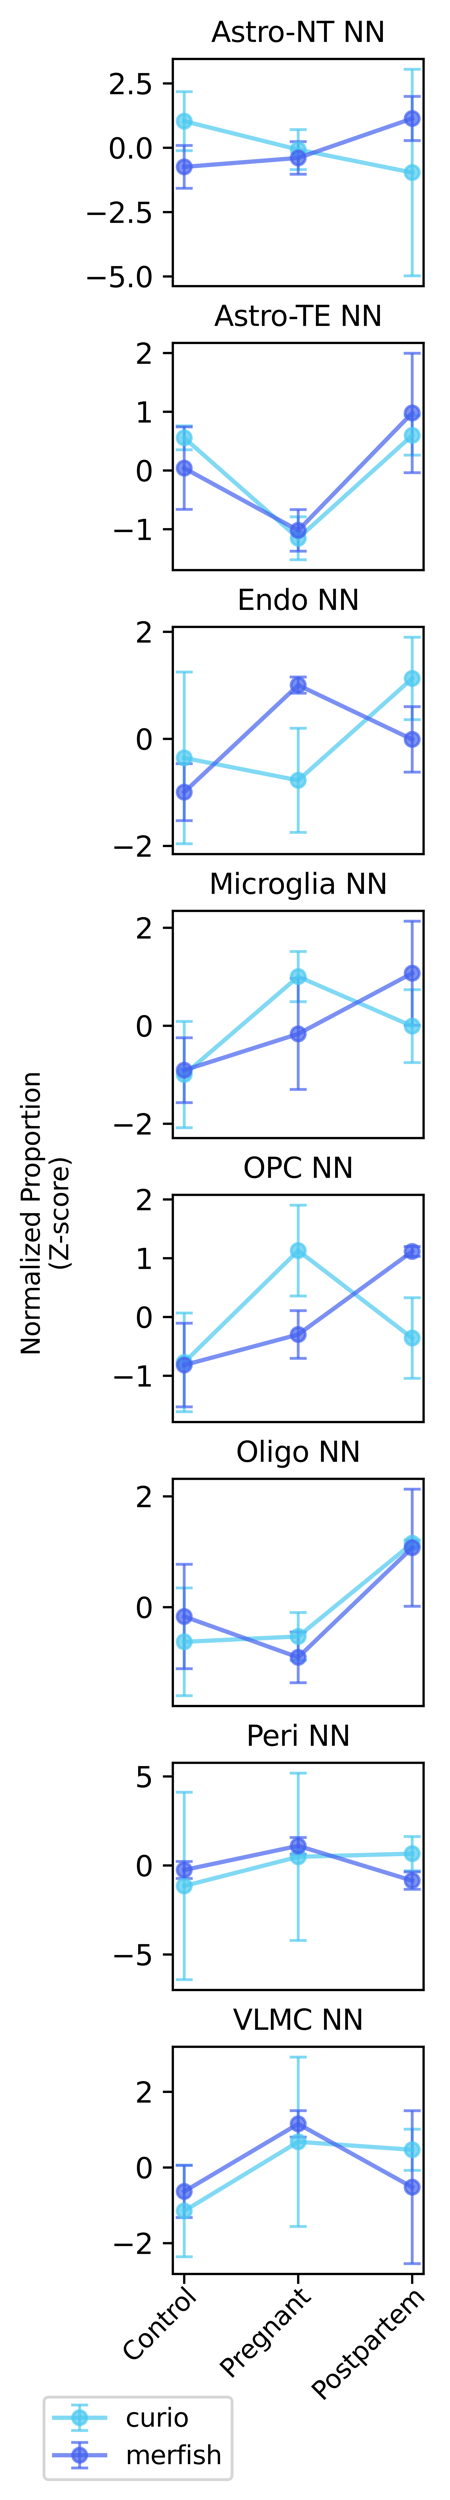 <?xml version="1.0" encoding="utf-8" standalone="no"?>
<!DOCTYPE svg PUBLIC "-//W3C//DTD SVG 1.1//EN"
  "http://www.w3.org/Graphics/SVG/1.1/DTD/svg11.dtd">
<svg xmlns:xlink="http://www.w3.org/1999/xlink" width="159.023pt" height="881.839pt" viewBox="0 0 159.023 881.839" xmlns="http://www.w3.org/2000/svg" version="1.1">
 <defs>
  <style type="text/css">*{stroke-linejoin: round; stroke-linecap: butt}</style>
 </defs>
 <g id="figure_1">
  <g id="patch_1">
   <path d="M 0 881.839 
L 159.023 881.839 
L 159.023 0 
L 0 0 
z
" style="fill: #ffffff"/>
  </g>
  <g id="axes_1">
   <g id="patch_2">
    <path d="M 61.07 100.931 
L 149.692 100.931 
L 149.692 20.798 
L 61.07 20.798 
z
" style="fill: #ffffff"/>
   </g>
   <g id="matplotlib.axis_1"/>
   <g id="matplotlib.axis_2">
    <g id="ytick_1">
     <g id="line2d_1">
      <defs>
       <path id="m2dc5206966" d="M 0 0 
L -3.5 0 
" style="stroke: #000000; stroke-width: 0.8"/>
      </defs>
      <g>
       <use xlink:href="#m2dc5206966" x="61.07" y="97.514" style="stroke: #000000; stroke-width: 0.8"/>
      </g>
     </g>
     <g id="text_1">
      <!-- −5.0 -->
      <g transform="translate(29.787 101.313) scale(0.1 -0.1)">
       <defs>
        <path id="DejaVuSans-2212" d="M 678 2272 
L 4684 2272 
L 4684 1741 
L 678 1741 
L 678 2272 
z
" transform="scale(0.016)"/>
        <path id="DejaVuSans-35" d="M 691 4666 
L 3169 4666 
L 3169 4134 
L 1269 4134 
L 1269 2991 
Q 1406 3038 1543 3061 
Q 1681 3084 1819 3084 
Q 2600 3084 3056 2656 
Q 3513 2228 3513 1497 
Q 3513 744 3044 326 
Q 2575 -91 1722 -91 
Q 1428 -91 1123 -41 
Q 819 9 494 109 
L 494 744 
Q 775 591 1075 516 
Q 1375 441 1709 441 
Q 2250 441 2565 725 
Q 2881 1009 2881 1497 
Q 2881 1984 2565 2268 
Q 2250 2553 1709 2553 
Q 1456 2553 1204 2497 
Q 953 2441 691 2322 
L 691 4666 
z
" transform="scale(0.016)"/>
        <path id="DejaVuSans-2e" d="M 684 794 
L 1344 794 
L 1344 0 
L 684 0 
L 684 794 
z
" transform="scale(0.016)"/>
        <path id="DejaVuSans-30" d="M 2034 4250 
Q 1547 4250 1301 3770 
Q 1056 3291 1056 2328 
Q 1056 1369 1301 889 
Q 1547 409 2034 409 
Q 2525 409 2770 889 
Q 3016 1369 3016 2328 
Q 3016 3291 2770 3770 
Q 2525 4250 2034 4250 
z
M 2034 4750 
Q 2819 4750 3233 4129 
Q 3647 3509 3647 2328 
Q 3647 1150 3233 529 
Q 2819 -91 2034 -91 
Q 1250 -91 836 529 
Q 422 1150 422 2328 
Q 422 3509 836 4129 
Q 1250 4750 2034 4750 
z
" transform="scale(0.016)"/>
       </defs>
       <use xlink:href="#DejaVuSans-2212"/>
       <use xlink:href="#DejaVuSans-35" transform="translate(83.789 0)"/>
       <use xlink:href="#DejaVuSans-2e" transform="translate(147.412 0)"/>
       <use xlink:href="#DejaVuSans-30" transform="translate(179.199 0)"/>
      </g>
     </g>
    </g>
    <g id="ytick_2">
     <g id="line2d_2">
      <g>
       <use xlink:href="#m2dc5206966" x="61.07" y="74.82" style="stroke: #000000; stroke-width: 0.8"/>
      </g>
     </g>
     <g id="text_2">
      <!-- −2.5 -->
      <g transform="translate(29.787 78.619) scale(0.1 -0.1)">
       <defs>
        <path id="DejaVuSans-32" d="M 1228 531 
L 3431 531 
L 3431 0 
L 469 0 
L 469 531 
Q 828 903 1448 1529 
Q 2069 2156 2228 2338 
Q 2531 2678 2651 2914 
Q 2772 3150 2772 3378 
Q 2772 3750 2511 3984 
Q 2250 4219 1831 4219 
Q 1534 4219 1204 4116 
Q 875 4013 500 3803 
L 500 4441 
Q 881 4594 1212 4672 
Q 1544 4750 1819 4750 
Q 2544 4750 2975 4387 
Q 3406 4025 3406 3419 
Q 3406 3131 3298 2873 
Q 3191 2616 2906 2266 
Q 2828 2175 2409 1742 
Q 1991 1309 1228 531 
z
" transform="scale(0.016)"/>
       </defs>
       <use xlink:href="#DejaVuSans-2212"/>
       <use xlink:href="#DejaVuSans-32" transform="translate(83.789 0)"/>
       <use xlink:href="#DejaVuSans-2e" transform="translate(147.412 0)"/>
       <use xlink:href="#DejaVuSans-35" transform="translate(179.199 0)"/>
      </g>
     </g>
    </g>
    <g id="ytick_3">
     <g id="line2d_3">
      <g>
       <use xlink:href="#m2dc5206966" x="61.07" y="52.125" style="stroke: #000000; stroke-width: 0.8"/>
      </g>
     </g>
     <g id="text_3">
      <!-- 0.0 -->
      <g transform="translate(38.167 55.924) scale(0.1 -0.1)">
       <use xlink:href="#DejaVuSans-30"/>
       <use xlink:href="#DejaVuSans-2e" transform="translate(63.623 0)"/>
       <use xlink:href="#DejaVuSans-30" transform="translate(95.41 0)"/>
      </g>
     </g>
    </g>
    <g id="ytick_4">
     <g id="line2d_4">
      <g>
       <use xlink:href="#m2dc5206966" x="61.07" y="29.431" style="stroke: #000000; stroke-width: 0.8"/>
      </g>
     </g>
     <g id="text_4">
      <!-- 2.5 -->
      <g transform="translate(38.167 33.23) scale(0.1 -0.1)">
       <use xlink:href="#DejaVuSans-32"/>
       <use xlink:href="#DejaVuSans-2e" transform="translate(63.623 0)"/>
       <use xlink:href="#DejaVuSans-35" transform="translate(95.41 0)"/>
      </g>
     </g>
    </g>
   </g>
   <g id="LineCollection_1">
    <path d="M 65.098 53.148 
L 65.098 32.339 
" clip-path="url(#paeff4feaf2)" style="fill: none; stroke: #4cc9f0; stroke-opacity: 0.7"/>
    <path d="M 105.381 59.818 
L 105.381 45.718 
" clip-path="url(#paeff4feaf2)" style="fill: none; stroke: #4cc9f0; stroke-opacity: 0.7"/>
    <path d="M 145.663 97.288 
L 145.663 24.441 
" clip-path="url(#paeff4feaf2)" style="fill: none; stroke: #4cc9f0; stroke-opacity: 0.7"/>
   </g>
   <g id="line2d_5">
    <defs>
     <path id="mcbd3235a7f" d="M 3 0 
L -3 -0 
" style="stroke: #4cc9f0; stroke-opacity: 0.7"/>
    </defs>
    <g clip-path="url(#paeff4feaf2)">
     <use xlink:href="#mcbd3235a7f" x="65.098" y="53.148" style="fill: #4cc9f0; fill-opacity: 0.7; stroke: #4cc9f0; stroke-opacity: 0.7"/>
     <use xlink:href="#mcbd3235a7f" x="105.381" y="59.818" style="fill: #4cc9f0; fill-opacity: 0.7; stroke: #4cc9f0; stroke-opacity: 0.7"/>
     <use xlink:href="#mcbd3235a7f" x="145.663" y="97.288" style="fill: #4cc9f0; fill-opacity: 0.7; stroke: #4cc9f0; stroke-opacity: 0.7"/>
    </g>
   </g>
   <g id="line2d_6">
    <g clip-path="url(#paeff4feaf2)">
     <use xlink:href="#mcbd3235a7f" x="65.098" y="32.339" style="fill: #4cc9f0; fill-opacity: 0.7; stroke: #4cc9f0; stroke-opacity: 0.7"/>
     <use xlink:href="#mcbd3235a7f" x="105.381" y="45.718" style="fill: #4cc9f0; fill-opacity: 0.7; stroke: #4cc9f0; stroke-opacity: 0.7"/>
     <use xlink:href="#mcbd3235a7f" x="145.663" y="24.441" style="fill: #4cc9f0; fill-opacity: 0.7; stroke: #4cc9f0; stroke-opacity: 0.7"/>
    </g>
   </g>
   <g id="LineCollection_2">
    <path d="M 65.098 66.416 
L 65.098 51.31 
" clip-path="url(#paeff4feaf2)" style="fill: none; stroke: #4361ee; stroke-opacity: 0.7"/>
    <path d="M 105.381 61.459 
L 105.381 49.962 
" clip-path="url(#paeff4feaf2)" style="fill: none; stroke: #4361ee; stroke-opacity: 0.7"/>
    <path d="M 145.663 49.594 
L 145.663 34.011 
" clip-path="url(#paeff4feaf2)" style="fill: none; stroke: #4361ee; stroke-opacity: 0.7"/>
   </g>
   <g id="line2d_7">
    <defs>
     <path id="m480b9e80b5" d="M 3 0 
L -3 -0 
" style="stroke: #4361ee; stroke-opacity: 0.7"/>
    </defs>
    <g clip-path="url(#paeff4feaf2)">
     <use xlink:href="#m480b9e80b5" x="65.098" y="66.416" style="fill: #4361ee; fill-opacity: 0.7; stroke: #4361ee; stroke-opacity: 0.7"/>
     <use xlink:href="#m480b9e80b5" x="105.381" y="61.459" style="fill: #4361ee; fill-opacity: 0.7; stroke: #4361ee; stroke-opacity: 0.7"/>
     <use xlink:href="#m480b9e80b5" x="145.663" y="49.594" style="fill: #4361ee; fill-opacity: 0.7; stroke: #4361ee; stroke-opacity: 0.7"/>
    </g>
   </g>
   <g id="line2d_8">
    <g clip-path="url(#paeff4feaf2)">
     <use xlink:href="#m480b9e80b5" x="65.098" y="51.31" style="fill: #4361ee; fill-opacity: 0.7; stroke: #4361ee; stroke-opacity: 0.7"/>
     <use xlink:href="#m480b9e80b5" x="105.381" y="49.962" style="fill: #4361ee; fill-opacity: 0.7; stroke: #4361ee; stroke-opacity: 0.7"/>
     <use xlink:href="#m480b9e80b5" x="145.663" y="34.011" style="fill: #4361ee; fill-opacity: 0.7; stroke: #4361ee; stroke-opacity: 0.7"/>
    </g>
   </g>
   <g id="line2d_9">
    <path d="M 65.098 42.743 
L 105.381 52.768 
L 145.663 60.865 
" clip-path="url(#paeff4feaf2)" style="fill: none; stroke: #4cc9f0; stroke-opacity: 0.7; stroke-width: 1.5; stroke-linecap: square"/>
    <defs>
     <path id="m5cb89ce91c" d="M 0 2.5 
C 0.663 2.5 1.299 2.237 1.768 1.768 
C 2.237 1.299 2.5 0.663 2.5 0 
C 2.5 -0.663 2.237 -1.299 1.768 -1.768 
C 1.299 -2.237 0.663 -2.5 0 -2.5 
C -0.663 -2.5 -1.299 -2.237 -1.768 -1.768 
C -2.237 -1.299 -2.5 -0.663 -2.5 0 
C -2.5 0.663 -2.237 1.299 -1.768 1.768 
C -1.299 2.237 -0.663 2.5 0 2.5 
z
" style="stroke: #4cc9f0; stroke-opacity: 0.7"/>
    </defs>
    <g clip-path="url(#paeff4feaf2)">
     <use xlink:href="#m5cb89ce91c" x="65.098" y="42.743" style="fill: #4cc9f0; fill-opacity: 0.7; stroke: #4cc9f0; stroke-opacity: 0.7"/>
     <use xlink:href="#m5cb89ce91c" x="105.381" y="52.768" style="fill: #4cc9f0; fill-opacity: 0.7; stroke: #4cc9f0; stroke-opacity: 0.7"/>
     <use xlink:href="#m5cb89ce91c" x="145.663" y="60.865" style="fill: #4cc9f0; fill-opacity: 0.7; stroke: #4cc9f0; stroke-opacity: 0.7"/>
    </g>
   </g>
   <g id="line2d_10">
    <path d="M 65.098 58.863 
L 105.381 55.71 
L 145.663 41.802 
" clip-path="url(#paeff4feaf2)" style="fill: none; stroke: #4361ee; stroke-opacity: 0.7; stroke-width: 1.5; stroke-linecap: square"/>
    <defs>
     <path id="mbddaff4d1a" d="M 0 2.5 
C 0.663 2.5 1.299 2.237 1.768 1.768 
C 2.237 1.299 2.5 0.663 2.5 0 
C 2.5 -0.663 2.237 -1.299 1.768 -1.768 
C 1.299 -2.237 0.663 -2.5 0 -2.5 
C -0.663 -2.5 -1.299 -2.237 -1.768 -1.768 
C -2.237 -1.299 -2.5 -0.663 -2.5 0 
C -2.5 0.663 -2.237 1.299 -1.768 1.768 
C -1.299 2.237 -0.663 2.5 0 2.5 
z
" style="stroke: #4361ee; stroke-opacity: 0.7"/>
    </defs>
    <g clip-path="url(#paeff4feaf2)">
     <use xlink:href="#mbddaff4d1a" x="65.098" y="58.863" style="fill: #4361ee; fill-opacity: 0.7; stroke: #4361ee; stroke-opacity: 0.7"/>
     <use xlink:href="#mbddaff4d1a" x="105.381" y="55.71" style="fill: #4361ee; fill-opacity: 0.7; stroke: #4361ee; stroke-opacity: 0.7"/>
     <use xlink:href="#mbddaff4d1a" x="145.663" y="41.802" style="fill: #4361ee; fill-opacity: 0.7; stroke: #4361ee; stroke-opacity: 0.7"/>
    </g>
   </g>
   <g id="patch_3">
    <path d="M 61.07 100.931 
L 61.07 20.798 
" style="fill: none; stroke: #000000; stroke-width: 0.8; stroke-linejoin: miter; stroke-linecap: square"/>
   </g>
   <g id="patch_4">
    <path d="M 149.692 100.931 
L 149.692 20.798 
" style="fill: none; stroke: #000000; stroke-width: 0.8; stroke-linejoin: miter; stroke-linecap: square"/>
   </g>
   <g id="patch_5">
    <path d="M 61.07 100.931 
L 149.692 100.931 
" style="fill: none; stroke: #000000; stroke-width: 0.8; stroke-linejoin: miter; stroke-linecap: square"/>
   </g>
   <g id="patch_6">
    <path d="M 61.07 20.798 
L 149.692 20.798 
" style="fill: none; stroke: #000000; stroke-width: 0.8; stroke-linejoin: miter; stroke-linecap: square"/>
   </g>
   <g id="text_5">
    <!-- Astro-NT NN -->
    <g transform="translate(74.631 14.798) scale(0.1 -0.1)">
     <defs>
      <path id="DejaVuSans-41" d="M 2188 4044 
L 1331 1722 
L 3047 1722 
L 2188 4044 
z
M 1831 4666 
L 2547 4666 
L 4325 0 
L 3669 0 
L 3244 1197 
L 1141 1197 
L 716 0 
L 50 0 
L 1831 4666 
z
" transform="scale(0.016)"/>
      <path id="DejaVuSans-73" d="M 2834 3397 
L 2834 2853 
Q 2591 2978 2328 3040 
Q 2066 3103 1784 3103 
Q 1356 3103 1142 2972 
Q 928 2841 928 2578 
Q 928 2378 1081 2264 
Q 1234 2150 1697 2047 
L 1894 2003 
Q 2506 1872 2764 1633 
Q 3022 1394 3022 966 
Q 3022 478 2636 193 
Q 2250 -91 1575 -91 
Q 1294 -91 989 -36 
Q 684 19 347 128 
L 347 722 
Q 666 556 975 473 
Q 1284 391 1588 391 
Q 1994 391 2212 530 
Q 2431 669 2431 922 
Q 2431 1156 2273 1281 
Q 2116 1406 1581 1522 
L 1381 1569 
Q 847 1681 609 1914 
Q 372 2147 372 2553 
Q 372 3047 722 3315 
Q 1072 3584 1716 3584 
Q 2034 3584 2315 3537 
Q 2597 3491 2834 3397 
z
" transform="scale(0.016)"/>
      <path id="DejaVuSans-74" d="M 1172 4494 
L 1172 3500 
L 2356 3500 
L 2356 3053 
L 1172 3053 
L 1172 1153 
Q 1172 725 1289 603 
Q 1406 481 1766 481 
L 2356 481 
L 2356 0 
L 1766 0 
Q 1100 0 847 248 
Q 594 497 594 1153 
L 594 3053 
L 172 3053 
L 172 3500 
L 594 3500 
L 594 4494 
L 1172 4494 
z
" transform="scale(0.016)"/>
      <path id="DejaVuSans-72" d="M 2631 2963 
Q 2534 3019 2420 3045 
Q 2306 3072 2169 3072 
Q 1681 3072 1420 2755 
Q 1159 2438 1159 1844 
L 1159 0 
L 581 0 
L 581 3500 
L 1159 3500 
L 1159 2956 
Q 1341 3275 1631 3429 
Q 1922 3584 2338 3584 
Q 2397 3584 2469 3576 
Q 2541 3569 2628 3553 
L 2631 2963 
z
" transform="scale(0.016)"/>
      <path id="DejaVuSans-6f" d="M 1959 3097 
Q 1497 3097 1228 2736 
Q 959 2375 959 1747 
Q 959 1119 1226 758 
Q 1494 397 1959 397 
Q 2419 397 2687 759 
Q 2956 1122 2956 1747 
Q 2956 2369 2687 2733 
Q 2419 3097 1959 3097 
z
M 1959 3584 
Q 2709 3584 3137 3096 
Q 3566 2609 3566 1747 
Q 3566 888 3137 398 
Q 2709 -91 1959 -91 
Q 1206 -91 779 398 
Q 353 888 353 1747 
Q 353 2609 779 3096 
Q 1206 3584 1959 3584 
z
" transform="scale(0.016)"/>
      <path id="DejaVuSans-2d" d="M 313 2009 
L 1997 2009 
L 1997 1497 
L 313 1497 
L 313 2009 
z
" transform="scale(0.016)"/>
      <path id="DejaVuSans-4e" d="M 628 4666 
L 1478 4666 
L 3547 763 
L 3547 4666 
L 4159 4666 
L 4159 0 
L 3309 0 
L 1241 3903 
L 1241 0 
L 628 0 
L 628 4666 
z
" transform="scale(0.016)"/>
      <path id="DejaVuSans-54" d="M -19 4666 
L 3928 4666 
L 3928 4134 
L 2272 4134 
L 2272 0 
L 1638 0 
L 1638 4134 
L -19 4134 
L -19 4666 
z
" transform="scale(0.016)"/>
      <path id="DejaVuSans-20" transform="scale(0.016)"/>
     </defs>
     <use xlink:href="#DejaVuSans-41"/>
     <use xlink:href="#DejaVuSans-73" transform="translate(68.408 0)"/>
     <use xlink:href="#DejaVuSans-74" transform="translate(120.508 0)"/>
     <use xlink:href="#DejaVuSans-72" transform="translate(159.717 0)"/>
     <use xlink:href="#DejaVuSans-6f" transform="translate(198.58 0)"/>
     <use xlink:href="#DejaVuSans-2d" transform="translate(261.637 0)"/>
     <use xlink:href="#DejaVuSans-4e" transform="translate(297.721 0)"/>
     <use xlink:href="#DejaVuSans-54" transform="translate(372.525 0)"/>
     <use xlink:href="#DejaVuSans-20" transform="translate(433.609 0)"/>
     <use xlink:href="#DejaVuSans-4e" transform="translate(465.396 0)"/>
     <use xlink:href="#DejaVuSans-4e" transform="translate(540.201 0)"/>
    </g>
   </g>
  </g>
  <g id="axes_2">
   <g id="patch_7">
    <path d="M 61.07 201.096 
L 149.692 201.096 
L 149.692 120.964 
L 61.07 120.964 
z
" style="fill: #ffffff"/>
   </g>
   <g id="matplotlib.axis_3"/>
   <g id="matplotlib.axis_4">
    <g id="ytick_5">
     <g id="line2d_11">
      <g>
       <use xlink:href="#m2dc5206966" x="61.07" y="186.676" style="stroke: #000000; stroke-width: 0.8"/>
      </g>
     </g>
     <g id="text_6">
      <!-- −1 -->
      <g transform="translate(39.328 190.475) scale(0.1 -0.1)">
       <defs>
        <path id="DejaVuSans-31" d="M 794 531 
L 1825 531 
L 1825 4091 
L 703 3866 
L 703 4441 
L 1819 4666 
L 2450 4666 
L 2450 531 
L 3481 531 
L 3481 0 
L 794 0 
L 794 531 
z
" transform="scale(0.016)"/>
       </defs>
       <use xlink:href="#DejaVuSans-2212"/>
       <use xlink:href="#DejaVuSans-31" transform="translate(83.789 0)"/>
      </g>
     </g>
    </g>
    <g id="ytick_6">
     <g id="line2d_12">
      <g>
       <use xlink:href="#m2dc5206966" x="61.07" y="165.96" style="stroke: #000000; stroke-width: 0.8"/>
      </g>
     </g>
     <g id="text_7">
      <!-- 0 -->
      <g transform="translate(47.708 169.759) scale(0.1 -0.1)">
       <use xlink:href="#DejaVuSans-30"/>
      </g>
     </g>
    </g>
    <g id="ytick_7">
     <g id="line2d_13">
      <g>
       <use xlink:href="#m2dc5206966" x="61.07" y="145.244" style="stroke: #000000; stroke-width: 0.8"/>
      </g>
     </g>
     <g id="text_8">
      <!-- 1 -->
      <g transform="translate(47.708 149.043) scale(0.1 -0.1)">
       <use xlink:href="#DejaVuSans-31"/>
      </g>
     </g>
    </g>
    <g id="ytick_8">
     <g id="line2d_14">
      <g>
       <use xlink:href="#m2dc5206966" x="61.07" y="124.528" style="stroke: #000000; stroke-width: 0.8"/>
      </g>
     </g>
     <g id="text_9">
      <!-- 2 -->
      <g transform="translate(47.708 128.327) scale(0.1 -0.1)">
       <use xlink:href="#DejaVuSans-32"/>
      </g>
     </g>
    </g>
   </g>
   <g id="LineCollection_3">
    <path d="M 65.098 158.655 
L 65.098 150.211 
" clip-path="url(#p386e697524)" style="fill: none; stroke: #4cc9f0; stroke-opacity: 0.7"/>
    <path d="M 105.381 197.454 
L 105.381 182.297 
" clip-path="url(#p386e697524)" style="fill: none; stroke: #4cc9f0; stroke-opacity: 0.7"/>
    <path d="M 145.663 160.531 
L 145.663 146.611 
" clip-path="url(#p386e697524)" style="fill: none; stroke: #4cc9f0; stroke-opacity: 0.7"/>
   </g>
   <g id="line2d_15">
    <g clip-path="url(#p386e697524)">
     <use xlink:href="#mcbd3235a7f" x="65.098" y="158.655" style="fill: #4cc9f0; fill-opacity: 0.7; stroke: #4cc9f0; stroke-opacity: 0.7"/>
     <use xlink:href="#mcbd3235a7f" x="105.381" y="197.454" style="fill: #4cc9f0; fill-opacity: 0.7; stroke: #4cc9f0; stroke-opacity: 0.7"/>
     <use xlink:href="#mcbd3235a7f" x="145.663" y="160.531" style="fill: #4cc9f0; fill-opacity: 0.7; stroke: #4cc9f0; stroke-opacity: 0.7"/>
    </g>
   </g>
   <g id="line2d_16">
    <g clip-path="url(#p386e697524)">
     <use xlink:href="#mcbd3235a7f" x="65.098" y="150.211" style="fill: #4cc9f0; fill-opacity: 0.7; stroke: #4cc9f0; stroke-opacity: 0.7"/>
     <use xlink:href="#mcbd3235a7f" x="105.381" y="182.297" style="fill: #4cc9f0; fill-opacity: 0.7; stroke: #4cc9f0; stroke-opacity: 0.7"/>
     <use xlink:href="#mcbd3235a7f" x="145.663" y="146.611" style="fill: #4cc9f0; fill-opacity: 0.7; stroke: #4cc9f0; stroke-opacity: 0.7"/>
    </g>
   </g>
   <g id="LineCollection_4">
    <path d="M 65.098 179.677 
L 65.098 150.578 
" clip-path="url(#p386e697524)" style="fill: none; stroke: #4361ee; stroke-opacity: 0.7"/>
    <path d="M 105.381 194.416 
L 105.381 179.743 
" clip-path="url(#p386e697524)" style="fill: none; stroke: #4361ee; stroke-opacity: 0.7"/>
    <path d="M 145.663 166.739 
L 145.663 124.606 
" clip-path="url(#p386e697524)" style="fill: none; stroke: #4361ee; stroke-opacity: 0.7"/>
   </g>
   <g id="line2d_17">
    <g clip-path="url(#p386e697524)">
     <use xlink:href="#m480b9e80b5" x="65.098" y="179.677" style="fill: #4361ee; fill-opacity: 0.7; stroke: #4361ee; stroke-opacity: 0.7"/>
     <use xlink:href="#m480b9e80b5" x="105.381" y="194.416" style="fill: #4361ee; fill-opacity: 0.7; stroke: #4361ee; stroke-opacity: 0.7"/>
     <use xlink:href="#m480b9e80b5" x="145.663" y="166.739" style="fill: #4361ee; fill-opacity: 0.7; stroke: #4361ee; stroke-opacity: 0.7"/>
    </g>
   </g>
   <g id="line2d_18">
    <g clip-path="url(#p386e697524)">
     <use xlink:href="#m480b9e80b5" x="65.098" y="150.578" style="fill: #4361ee; fill-opacity: 0.7; stroke: #4361ee; stroke-opacity: 0.7"/>
     <use xlink:href="#m480b9e80b5" x="105.381" y="179.743" style="fill: #4361ee; fill-opacity: 0.7; stroke: #4361ee; stroke-opacity: 0.7"/>
     <use xlink:href="#m480b9e80b5" x="145.663" y="124.606" style="fill: #4361ee; fill-opacity: 0.7; stroke: #4361ee; stroke-opacity: 0.7"/>
    </g>
   </g>
   <g id="line2d_19">
    <path d="M 65.098 154.433 
L 105.381 189.875 
L 145.663 153.571 
" clip-path="url(#p386e697524)" style="fill: none; stroke: #4cc9f0; stroke-opacity: 0.7; stroke-width: 1.5; stroke-linecap: square"/>
    <g clip-path="url(#p386e697524)">
     <use xlink:href="#m5cb89ce91c" x="65.098" y="154.433" style="fill: #4cc9f0; fill-opacity: 0.7; stroke: #4cc9f0; stroke-opacity: 0.7"/>
     <use xlink:href="#m5cb89ce91c" x="105.381" y="189.875" style="fill: #4cc9f0; fill-opacity: 0.7; stroke: #4cc9f0; stroke-opacity: 0.7"/>
     <use xlink:href="#m5cb89ce91c" x="145.663" y="153.571" style="fill: #4cc9f0; fill-opacity: 0.7; stroke: #4cc9f0; stroke-opacity: 0.7"/>
    </g>
   </g>
   <g id="line2d_20">
    <path d="M 65.098 165.127 
L 105.381 187.079 
L 145.663 145.672 
" clip-path="url(#p386e697524)" style="fill: none; stroke: #4361ee; stroke-opacity: 0.7; stroke-width: 1.5; stroke-linecap: square"/>
    <g clip-path="url(#p386e697524)">
     <use xlink:href="#mbddaff4d1a" x="65.098" y="165.127" style="fill: #4361ee; fill-opacity: 0.7; stroke: #4361ee; stroke-opacity: 0.7"/>
     <use xlink:href="#mbddaff4d1a" x="105.381" y="187.079" style="fill: #4361ee; fill-opacity: 0.7; stroke: #4361ee; stroke-opacity: 0.7"/>
     <use xlink:href="#mbddaff4d1a" x="145.663" y="145.672" style="fill: #4361ee; fill-opacity: 0.7; stroke: #4361ee; stroke-opacity: 0.7"/>
    </g>
   </g>
   <g id="patch_8">
    <path d="M 61.07 201.096 
L 61.07 120.964 
" style="fill: none; stroke: #000000; stroke-width: 0.8; stroke-linejoin: miter; stroke-linecap: square"/>
   </g>
   <g id="patch_9">
    <path d="M 149.692 201.096 
L 149.692 120.964 
" style="fill: none; stroke: #000000; stroke-width: 0.8; stroke-linejoin: miter; stroke-linecap: square"/>
   </g>
   <g id="patch_10">
    <path d="M 61.07 201.096 
L 149.692 201.096 
" style="fill: none; stroke: #000000; stroke-width: 0.8; stroke-linejoin: miter; stroke-linecap: square"/>
   </g>
   <g id="patch_11">
    <path d="M 61.07 120.964 
L 149.692 120.964 
" style="fill: none; stroke: #000000; stroke-width: 0.8; stroke-linejoin: miter; stroke-linecap: square"/>
   </g>
   <g id="text_10">
    <!-- Astro-TE NN -->
    <g transform="translate(75.668 114.964) scale(0.1 -0.1)">
     <defs>
      <path id="DejaVuSans-45" d="M 628 4666 
L 3578 4666 
L 3578 4134 
L 1259 4134 
L 1259 2753 
L 3481 2753 
L 3481 2222 
L 1259 2222 
L 1259 531 
L 3634 531 
L 3634 0 
L 628 0 
L 628 4666 
z
" transform="scale(0.016)"/>
     </defs>
     <use xlink:href="#DejaVuSans-41"/>
     <use xlink:href="#DejaVuSans-73" transform="translate(68.408 0)"/>
     <use xlink:href="#DejaVuSans-74" transform="translate(120.508 0)"/>
     <use xlink:href="#DejaVuSans-72" transform="translate(159.717 0)"/>
     <use xlink:href="#DejaVuSans-6f" transform="translate(198.58 0)"/>
     <use xlink:href="#DejaVuSans-2d" transform="translate(261.637 0)"/>
     <use xlink:href="#DejaVuSans-54" transform="translate(288.596 0)"/>
     <use xlink:href="#DejaVuSans-45" transform="translate(349.68 0)"/>
     <use xlink:href="#DejaVuSans-20" transform="translate(412.863 0)"/>
     <use xlink:href="#DejaVuSans-4e" transform="translate(444.65 0)"/>
     <use xlink:href="#DejaVuSans-4e" transform="translate(519.455 0)"/>
    </g>
   </g>
  </g>
  <g id="axes_3">
   <g id="patch_12">
    <path d="M 61.07 301.262 
L 149.692 301.262 
L 149.692 221.129 
L 61.07 221.129 
z
" style="fill: #ffffff"/>
   </g>
   <g id="matplotlib.axis_5"/>
   <g id="matplotlib.axis_6">
    <g id="ytick_9">
     <g id="line2d_21">
      <g>
       <use xlink:href="#m2dc5206966" x="61.07" y="298.386" style="stroke: #000000; stroke-width: 0.8"/>
      </g>
     </g>
     <g id="text_11">
      <!-- −2 -->
      <g transform="translate(39.328 302.185) scale(0.1 -0.1)">
       <use xlink:href="#DejaVuSans-2212"/>
       <use xlink:href="#DejaVuSans-32" transform="translate(83.789 0)"/>
      </g>
     </g>
    </g>
    <g id="ytick_10">
     <g id="line2d_22">
      <g>
       <use xlink:href="#m2dc5206966" x="61.07" y="260.625" style="stroke: #000000; stroke-width: 0.8"/>
      </g>
     </g>
     <g id="text_12">
      <!-- 0 -->
      <g transform="translate(47.708 264.424) scale(0.1 -0.1)">
       <use xlink:href="#DejaVuSans-30"/>
      </g>
     </g>
    </g>
    <g id="ytick_11">
     <g id="line2d_23">
      <g>
       <use xlink:href="#m2dc5206966" x="61.07" y="222.863" style="stroke: #000000; stroke-width: 0.8"/>
      </g>
     </g>
     <g id="text_13">
      <!-- 2 -->
      <g transform="translate(47.708 226.662) scale(0.1 -0.1)">
       <use xlink:href="#DejaVuSans-32"/>
      </g>
     </g>
    </g>
   </g>
   <g id="LineCollection_5">
    <path d="M 65.098 297.619 
L 65.098 237.04 
" clip-path="url(#p85111948b5)" style="fill: none; stroke: #4cc9f0; stroke-opacity: 0.7"/>
    <path d="M 105.381 293.604 
L 105.381 256.871 
" clip-path="url(#p85111948b5)" style="fill: none; stroke: #4cc9f0; stroke-opacity: 0.7"/>
    <path d="M 145.663 253.841 
L 145.663 224.772 
" clip-path="url(#p85111948b5)" style="fill: none; stroke: #4cc9f0; stroke-opacity: 0.7"/>
   </g>
   <g id="line2d_24">
    <g clip-path="url(#p85111948b5)">
     <use xlink:href="#mcbd3235a7f" x="65.098" y="297.619" style="fill: #4cc9f0; fill-opacity: 0.7; stroke: #4cc9f0; stroke-opacity: 0.7"/>
     <use xlink:href="#mcbd3235a7f" x="105.381" y="293.604" style="fill: #4cc9f0; fill-opacity: 0.7; stroke: #4cc9f0; stroke-opacity: 0.7"/>
     <use xlink:href="#mcbd3235a7f" x="145.663" y="253.841" style="fill: #4cc9f0; fill-opacity: 0.7; stroke: #4cc9f0; stroke-opacity: 0.7"/>
    </g>
   </g>
   <g id="line2d_25">
    <g clip-path="url(#p85111948b5)">
     <use xlink:href="#mcbd3235a7f" x="65.098" y="237.04" style="fill: #4cc9f0; fill-opacity: 0.7; stroke: #4cc9f0; stroke-opacity: 0.7"/>
     <use xlink:href="#mcbd3235a7f" x="105.381" y="256.871" style="fill: #4cc9f0; fill-opacity: 0.7; stroke: #4cc9f0; stroke-opacity: 0.7"/>
     <use xlink:href="#mcbd3235a7f" x="145.663" y="224.772" style="fill: #4cc9f0; fill-opacity: 0.7; stroke: #4cc9f0; stroke-opacity: 0.7"/>
    </g>
   </g>
   <g id="LineCollection_6">
    <path d="M 65.098 289.462 
L 65.098 269.369 
" clip-path="url(#p85111948b5)" style="fill: none; stroke: #4361ee; stroke-opacity: 0.7"/>
    <path d="M 105.381 244.514 
L 105.381 238.796 
" clip-path="url(#p85111948b5)" style="fill: none; stroke: #4361ee; stroke-opacity: 0.7"/>
    <path d="M 145.663 272.353 
L 145.663 249.255 
" clip-path="url(#p85111948b5)" style="fill: none; stroke: #4361ee; stroke-opacity: 0.7"/>
   </g>
   <g id="line2d_26">
    <g clip-path="url(#p85111948b5)">
     <use xlink:href="#m480b9e80b5" x="65.098" y="289.462" style="fill: #4361ee; fill-opacity: 0.7; stroke: #4361ee; stroke-opacity: 0.7"/>
     <use xlink:href="#m480b9e80b5" x="105.381" y="244.514" style="fill: #4361ee; fill-opacity: 0.7; stroke: #4361ee; stroke-opacity: 0.7"/>
     <use xlink:href="#m480b9e80b5" x="145.663" y="272.353" style="fill: #4361ee; fill-opacity: 0.7; stroke: #4361ee; stroke-opacity: 0.7"/>
    </g>
   </g>
   <g id="line2d_27">
    <g clip-path="url(#p85111948b5)">
     <use xlink:href="#m480b9e80b5" x="65.098" y="269.369" style="fill: #4361ee; fill-opacity: 0.7; stroke: #4361ee; stroke-opacity: 0.7"/>
     <use xlink:href="#m480b9e80b5" x="105.381" y="238.796" style="fill: #4361ee; fill-opacity: 0.7; stroke: #4361ee; stroke-opacity: 0.7"/>
     <use xlink:href="#m480b9e80b5" x="145.663" y="249.255" style="fill: #4361ee; fill-opacity: 0.7; stroke: #4361ee; stroke-opacity: 0.7"/>
    </g>
   </g>
   <g id="line2d_28">
    <path d="M 65.098 267.329 
L 105.381 275.238 
L 145.663 239.306 
" clip-path="url(#p85111948b5)" style="fill: none; stroke: #4cc9f0; stroke-opacity: 0.7; stroke-width: 1.5; stroke-linecap: square"/>
    <g clip-path="url(#p85111948b5)">
     <use xlink:href="#m5cb89ce91c" x="65.098" y="267.329" style="fill: #4cc9f0; fill-opacity: 0.7; stroke: #4cc9f0; stroke-opacity: 0.7"/>
     <use xlink:href="#m5cb89ce91c" x="105.381" y="275.238" style="fill: #4cc9f0; fill-opacity: 0.7; stroke: #4cc9f0; stroke-opacity: 0.7"/>
     <use xlink:href="#m5cb89ce91c" x="145.663" y="239.306" style="fill: #4cc9f0; fill-opacity: 0.7; stroke: #4cc9f0; stroke-opacity: 0.7"/>
    </g>
   </g>
   <g id="line2d_29">
    <path d="M 65.098 279.415 
L 105.381 241.655 
L 145.663 260.804 
" clip-path="url(#p85111948b5)" style="fill: none; stroke: #4361ee; stroke-opacity: 0.7; stroke-width: 1.5; stroke-linecap: square"/>
    <g clip-path="url(#p85111948b5)">
     <use xlink:href="#mbddaff4d1a" x="65.098" y="279.415" style="fill: #4361ee; fill-opacity: 0.7; stroke: #4361ee; stroke-opacity: 0.7"/>
     <use xlink:href="#mbddaff4d1a" x="105.381" y="241.655" style="fill: #4361ee; fill-opacity: 0.7; stroke: #4361ee; stroke-opacity: 0.7"/>
     <use xlink:href="#mbddaff4d1a" x="145.663" y="260.804" style="fill: #4361ee; fill-opacity: 0.7; stroke: #4361ee; stroke-opacity: 0.7"/>
    </g>
   </g>
   <g id="patch_13">
    <path d="M 61.07 301.262 
L 61.07 221.129 
" style="fill: none; stroke: #000000; stroke-width: 0.8; stroke-linejoin: miter; stroke-linecap: square"/>
   </g>
   <g id="patch_14">
    <path d="M 149.692 301.262 
L 149.692 221.129 
" style="fill: none; stroke: #000000; stroke-width: 0.8; stroke-linejoin: miter; stroke-linecap: square"/>
   </g>
   <g id="patch_15">
    <path d="M 61.07 301.262 
L 149.692 301.262 
" style="fill: none; stroke: #000000; stroke-width: 0.8; stroke-linejoin: miter; stroke-linecap: square"/>
   </g>
   <g id="patch_16">
    <path d="M 61.07 221.129 
L 149.692 221.129 
" style="fill: none; stroke: #000000; stroke-width: 0.8; stroke-linejoin: miter; stroke-linecap: square"/>
   </g>
   <g id="text_14">
    <!-- Endo NN -->
    <g transform="translate(83.749 215.129) scale(0.1 -0.1)">
     <defs>
      <path id="DejaVuSans-6e" d="M 3513 2113 
L 3513 0 
L 2938 0 
L 2938 2094 
Q 2938 2591 2744 2837 
Q 2550 3084 2163 3084 
Q 1697 3084 1428 2787 
Q 1159 2491 1159 1978 
L 1159 0 
L 581 0 
L 581 3500 
L 1159 3500 
L 1159 2956 
Q 1366 3272 1645 3428 
Q 1925 3584 2291 3584 
Q 2894 3584 3203 3211 
Q 3513 2838 3513 2113 
z
" transform="scale(0.016)"/>
      <path id="DejaVuSans-64" d="M 2906 2969 
L 2906 4863 
L 3481 4863 
L 3481 0 
L 2906 0 
L 2906 525 
Q 2725 213 2448 61 
Q 2172 -91 1784 -91 
Q 1150 -91 751 415 
Q 353 922 353 1747 
Q 353 2572 751 3078 
Q 1150 3584 1784 3584 
Q 2172 3584 2448 3432 
Q 2725 3281 2906 2969 
z
M 947 1747 
Q 947 1113 1208 752 
Q 1469 391 1925 391 
Q 2381 391 2643 752 
Q 2906 1113 2906 1747 
Q 2906 2381 2643 2742 
Q 2381 3103 1925 3103 
Q 1469 3103 1208 2742 
Q 947 2381 947 1747 
z
" transform="scale(0.016)"/>
     </defs>
     <use xlink:href="#DejaVuSans-45"/>
     <use xlink:href="#DejaVuSans-6e" transform="translate(63.184 0)"/>
     <use xlink:href="#DejaVuSans-64" transform="translate(126.562 0)"/>
     <use xlink:href="#DejaVuSans-6f" transform="translate(190.039 0)"/>
     <use xlink:href="#DejaVuSans-20" transform="translate(251.221 0)"/>
     <use xlink:href="#DejaVuSans-4e" transform="translate(283.008 0)"/>
     <use xlink:href="#DejaVuSans-4e" transform="translate(357.812 0)"/>
    </g>
   </g>
  </g>
  <g id="axes_4">
   <g id="patch_17">
    <path d="M 61.07 401.427 
L 149.692 401.427 
L 149.692 321.295 
L 61.07 321.295 
z
" style="fill: #ffffff"/>
   </g>
   <g id="matplotlib.axis_7"/>
   <g id="matplotlib.axis_8">
    <g id="ytick_12">
     <g id="line2d_30">
      <g>
       <use xlink:href="#m2dc5206966" x="61.07" y="396.382" style="stroke: #000000; stroke-width: 0.8"/>
      </g>
     </g>
     <g id="text_15">
      <!-- −2 -->
      <g transform="translate(39.328 400.181) scale(0.1 -0.1)">
       <use xlink:href="#DejaVuSans-2212"/>
       <use xlink:href="#DejaVuSans-32" transform="translate(83.789 0)"/>
      </g>
     </g>
    </g>
    <g id="ytick_13">
     <g id="line2d_31">
      <g>
       <use xlink:href="#m2dc5206966" x="61.07" y="361.82" style="stroke: #000000; stroke-width: 0.8"/>
      </g>
     </g>
     <g id="text_16">
      <!-- 0 -->
      <g transform="translate(47.708 365.619) scale(0.1 -0.1)">
       <use xlink:href="#DejaVuSans-30"/>
      </g>
     </g>
    </g>
    <g id="ytick_14">
     <g id="line2d_32">
      <g>
       <use xlink:href="#m2dc5206966" x="61.07" y="327.258" style="stroke: #000000; stroke-width: 0.8"/>
      </g>
     </g>
     <g id="text_17">
      <!-- 2 -->
      <g transform="translate(47.708 331.058) scale(0.1 -0.1)">
       <use xlink:href="#DejaVuSans-32"/>
      </g>
     </g>
    </g>
   </g>
   <g id="LineCollection_7">
    <path d="M 65.098 397.785 
L 65.098 360.292 
" clip-path="url(#pf16dbb1536)" style="fill: none; stroke: #4cc9f0; stroke-opacity: 0.7"/>
    <path d="M 105.381 353.333 
L 105.381 335.621 
" clip-path="url(#pf16dbb1536)" style="fill: none; stroke: #4cc9f0; stroke-opacity: 0.7"/>
    <path d="M 145.663 374.8 
L 145.663 349.09 
" clip-path="url(#pf16dbb1536)" style="fill: none; stroke: #4cc9f0; stroke-opacity: 0.7"/>
   </g>
   <g id="line2d_33">
    <g clip-path="url(#pf16dbb1536)">
     <use xlink:href="#mcbd3235a7f" x="65.098" y="397.785" style="fill: #4cc9f0; fill-opacity: 0.7; stroke: #4cc9f0; stroke-opacity: 0.7"/>
     <use xlink:href="#mcbd3235a7f" x="105.381" y="353.333" style="fill: #4cc9f0; fill-opacity: 0.7; stroke: #4cc9f0; stroke-opacity: 0.7"/>
     <use xlink:href="#mcbd3235a7f" x="145.663" y="374.8" style="fill: #4cc9f0; fill-opacity: 0.7; stroke: #4cc9f0; stroke-opacity: 0.7"/>
    </g>
   </g>
   <g id="line2d_34">
    <g clip-path="url(#pf16dbb1536)">
     <use xlink:href="#mcbd3235a7f" x="65.098" y="360.292" style="fill: #4cc9f0; fill-opacity: 0.7; stroke: #4cc9f0; stroke-opacity: 0.7"/>
     <use xlink:href="#mcbd3235a7f" x="105.381" y="335.621" style="fill: #4cc9f0; fill-opacity: 0.7; stroke: #4cc9f0; stroke-opacity: 0.7"/>
     <use xlink:href="#mcbd3235a7f" x="145.663" y="349.09" style="fill: #4cc9f0; fill-opacity: 0.7; stroke: #4cc9f0; stroke-opacity: 0.7"/>
    </g>
   </g>
   <g id="LineCollection_8">
    <path d="M 65.098 388.931 
L 65.098 366.049 
" clip-path="url(#pf16dbb1536)" style="fill: none; stroke: #4361ee; stroke-opacity: 0.7"/>
    <path d="M 105.381 384.274 
L 105.381 345.095 
" clip-path="url(#pf16dbb1536)" style="fill: none; stroke: #4361ee; stroke-opacity: 0.7"/>
    <path d="M 145.663 361.635 
L 145.663 324.937 
" clip-path="url(#pf16dbb1536)" style="fill: none; stroke: #4361ee; stroke-opacity: 0.7"/>
   </g>
   <g id="line2d_35">
    <g clip-path="url(#pf16dbb1536)">
     <use xlink:href="#m480b9e80b5" x="65.098" y="388.931" style="fill: #4361ee; fill-opacity: 0.7; stroke: #4361ee; stroke-opacity: 0.7"/>
     <use xlink:href="#m480b9e80b5" x="105.381" y="384.274" style="fill: #4361ee; fill-opacity: 0.7; stroke: #4361ee; stroke-opacity: 0.7"/>
     <use xlink:href="#m480b9e80b5" x="145.663" y="361.635" style="fill: #4361ee; fill-opacity: 0.7; stroke: #4361ee; stroke-opacity: 0.7"/>
    </g>
   </g>
   <g id="line2d_36">
    <g clip-path="url(#pf16dbb1536)">
     <use xlink:href="#m480b9e80b5" x="65.098" y="366.049" style="fill: #4361ee; fill-opacity: 0.7; stroke: #4361ee; stroke-opacity: 0.7"/>
     <use xlink:href="#m480b9e80b5" x="105.381" y="345.095" style="fill: #4361ee; fill-opacity: 0.7; stroke: #4361ee; stroke-opacity: 0.7"/>
     <use xlink:href="#m480b9e80b5" x="145.663" y="324.937" style="fill: #4361ee; fill-opacity: 0.7; stroke: #4361ee; stroke-opacity: 0.7"/>
    </g>
   </g>
   <g id="line2d_37">
    <path d="M 65.098 379.038 
L 105.381 344.477 
L 145.663 361.945 
" clip-path="url(#pf16dbb1536)" style="fill: none; stroke: #4cc9f0; stroke-opacity: 0.7; stroke-width: 1.5; stroke-linecap: square"/>
    <g clip-path="url(#pf16dbb1536)">
     <use xlink:href="#m5cb89ce91c" x="65.098" y="379.038" style="fill: #4cc9f0; fill-opacity: 0.7; stroke: #4cc9f0; stroke-opacity: 0.7"/>
     <use xlink:href="#m5cb89ce91c" x="105.381" y="344.477" style="fill: #4cc9f0; fill-opacity: 0.7; stroke: #4cc9f0; stroke-opacity: 0.7"/>
     <use xlink:href="#m5cb89ce91c" x="145.663" y="361.945" style="fill: #4cc9f0; fill-opacity: 0.7; stroke: #4cc9f0; stroke-opacity: 0.7"/>
    </g>
   </g>
   <g id="line2d_38">
    <path d="M 65.098 377.49 
L 105.381 364.684 
L 145.663 343.286 
" clip-path="url(#pf16dbb1536)" style="fill: none; stroke: #4361ee; stroke-opacity: 0.7; stroke-width: 1.5; stroke-linecap: square"/>
    <g clip-path="url(#pf16dbb1536)">
     <use xlink:href="#mbddaff4d1a" x="65.098" y="377.49" style="fill: #4361ee; fill-opacity: 0.7; stroke: #4361ee; stroke-opacity: 0.7"/>
     <use xlink:href="#mbddaff4d1a" x="105.381" y="364.684" style="fill: #4361ee; fill-opacity: 0.7; stroke: #4361ee; stroke-opacity: 0.7"/>
     <use xlink:href="#mbddaff4d1a" x="145.663" y="343.286" style="fill: #4361ee; fill-opacity: 0.7; stroke: #4361ee; stroke-opacity: 0.7"/>
    </g>
   </g>
   <g id="patch_18">
    <path d="M 61.07 401.427 
L 61.07 321.295 
" style="fill: none; stroke: #000000; stroke-width: 0.8; stroke-linejoin: miter; stroke-linecap: square"/>
   </g>
   <g id="patch_19">
    <path d="M 149.692 401.427 
L 149.692 321.295 
" style="fill: none; stroke: #000000; stroke-width: 0.8; stroke-linejoin: miter; stroke-linecap: square"/>
   </g>
   <g id="patch_20">
    <path d="M 61.07 401.427 
L 149.692 401.427 
" style="fill: none; stroke: #000000; stroke-width: 0.8; stroke-linejoin: miter; stroke-linecap: square"/>
   </g>
   <g id="patch_21">
    <path d="M 61.07 321.295 
L 149.692 321.295 
" style="fill: none; stroke: #000000; stroke-width: 0.8; stroke-linejoin: miter; stroke-linecap: square"/>
   </g>
   <g id="text_18">
    <!-- Microglia NN -->
    <g transform="translate(73.84 315.295) scale(0.1 -0.1)">
     <defs>
      <path id="DejaVuSans-4d" d="M 628 4666 
L 1569 4666 
L 2759 1491 
L 3956 4666 
L 4897 4666 
L 4897 0 
L 4281 0 
L 4281 4097 
L 3078 897 
L 2444 897 
L 1241 4097 
L 1241 0 
L 628 0 
L 628 4666 
z
" transform="scale(0.016)"/>
      <path id="DejaVuSans-69" d="M 603 3500 
L 1178 3500 
L 1178 0 
L 603 0 
L 603 3500 
z
M 603 4863 
L 1178 4863 
L 1178 4134 
L 603 4134 
L 603 4863 
z
" transform="scale(0.016)"/>
      <path id="DejaVuSans-63" d="M 3122 3366 
L 3122 2828 
Q 2878 2963 2633 3030 
Q 2388 3097 2138 3097 
Q 1578 3097 1268 2742 
Q 959 2388 959 1747 
Q 959 1106 1268 751 
Q 1578 397 2138 397 
Q 2388 397 2633 464 
Q 2878 531 3122 666 
L 3122 134 
Q 2881 22 2623 -34 
Q 2366 -91 2075 -91 
Q 1284 -91 818 406 
Q 353 903 353 1747 
Q 353 2603 823 3093 
Q 1294 3584 2113 3584 
Q 2378 3584 2631 3529 
Q 2884 3475 3122 3366 
z
" transform="scale(0.016)"/>
      <path id="DejaVuSans-67" d="M 2906 1791 
Q 2906 2416 2648 2759 
Q 2391 3103 1925 3103 
Q 1463 3103 1205 2759 
Q 947 2416 947 1791 
Q 947 1169 1205 825 
Q 1463 481 1925 481 
Q 2391 481 2648 825 
Q 2906 1169 2906 1791 
z
M 3481 434 
Q 3481 -459 3084 -895 
Q 2688 -1331 1869 -1331 
Q 1566 -1331 1297 -1286 
Q 1028 -1241 775 -1147 
L 775 -588 
Q 1028 -725 1275 -790 
Q 1522 -856 1778 -856 
Q 2344 -856 2625 -561 
Q 2906 -266 2906 331 
L 2906 616 
Q 2728 306 2450 153 
Q 2172 0 1784 0 
Q 1141 0 747 490 
Q 353 981 353 1791 
Q 353 2603 747 3093 
Q 1141 3584 1784 3584 
Q 2172 3584 2450 3431 
Q 2728 3278 2906 2969 
L 2906 3500 
L 3481 3500 
L 3481 434 
z
" transform="scale(0.016)"/>
      <path id="DejaVuSans-6c" d="M 603 4863 
L 1178 4863 
L 1178 0 
L 603 0 
L 603 4863 
z
" transform="scale(0.016)"/>
      <path id="DejaVuSans-61" d="M 2194 1759 
Q 1497 1759 1228 1600 
Q 959 1441 959 1056 
Q 959 750 1161 570 
Q 1363 391 1709 391 
Q 2188 391 2477 730 
Q 2766 1069 2766 1631 
L 2766 1759 
L 2194 1759 
z
M 3341 1997 
L 3341 0 
L 2766 0 
L 2766 531 
Q 2569 213 2275 61 
Q 1981 -91 1556 -91 
Q 1019 -91 701 211 
Q 384 513 384 1019 
Q 384 1609 779 1909 
Q 1175 2209 1959 2209 
L 2766 2209 
L 2766 2266 
Q 2766 2663 2505 2880 
Q 2244 3097 1772 3097 
Q 1472 3097 1187 3025 
Q 903 2953 641 2809 
L 641 3341 
Q 956 3463 1253 3523 
Q 1550 3584 1831 3584 
Q 2591 3584 2966 3190 
Q 3341 2797 3341 1997 
z
" transform="scale(0.016)"/>
     </defs>
     <use xlink:href="#DejaVuSans-4d"/>
     <use xlink:href="#DejaVuSans-69" transform="translate(86.279 0)"/>
     <use xlink:href="#DejaVuSans-63" transform="translate(114.062 0)"/>
     <use xlink:href="#DejaVuSans-72" transform="translate(169.043 0)"/>
     <use xlink:href="#DejaVuSans-6f" transform="translate(207.906 0)"/>
     <use xlink:href="#DejaVuSans-67" transform="translate(269.088 0)"/>
     <use xlink:href="#DejaVuSans-6c" transform="translate(332.564 0)"/>
     <use xlink:href="#DejaVuSans-69" transform="translate(360.348 0)"/>
     <use xlink:href="#DejaVuSans-61" transform="translate(388.131 0)"/>
     <use xlink:href="#DejaVuSans-20" transform="translate(449.41 0)"/>
     <use xlink:href="#DejaVuSans-4e" transform="translate(481.197 0)"/>
     <use xlink:href="#DejaVuSans-4e" transform="translate(556.002 0)"/>
    </g>
   </g>
  </g>
  <g id="axes_5">
   <g id="patch_22">
    <path d="M 61.07 501.593 
L 149.692 501.593 
L 149.692 421.46 
L 61.07 421.46 
z
" style="fill: #ffffff"/>
   </g>
   <g id="matplotlib.axis_9"/>
   <g id="matplotlib.axis_10">
    <g id="ytick_15">
     <g id="line2d_39">
      <g>
       <use xlink:href="#m2dc5206966" x="61.07" y="485.274" style="stroke: #000000; stroke-width: 0.8"/>
      </g>
     </g>
     <g id="text_19">
      <!-- −1 -->
      <g transform="translate(39.328 489.073) scale(0.1 -0.1)">
       <use xlink:href="#DejaVuSans-2212"/>
       <use xlink:href="#DejaVuSans-31" transform="translate(83.789 0)"/>
      </g>
     </g>
    </g>
    <g id="ytick_16">
     <g id="line2d_40">
      <g>
       <use xlink:href="#m2dc5206966" x="61.07" y="464.543" style="stroke: #000000; stroke-width: 0.8"/>
      </g>
     </g>
     <g id="text_20">
      <!-- 0 -->
      <g transform="translate(47.708 468.342) scale(0.1 -0.1)">
       <use xlink:href="#DejaVuSans-30"/>
      </g>
     </g>
    </g>
    <g id="ytick_17">
     <g id="line2d_41">
      <g>
       <use xlink:href="#m2dc5206966" x="61.07" y="443.812" style="stroke: #000000; stroke-width: 0.8"/>
      </g>
     </g>
     <g id="text_21">
      <!-- 1 -->
      <g transform="translate(47.708 447.611) scale(0.1 -0.1)">
       <use xlink:href="#DejaVuSans-31"/>
      </g>
     </g>
    </g>
    <g id="ytick_18">
     <g id="line2d_42">
      <g>
       <use xlink:href="#m2dc5206966" x="61.07" y="423.081" style="stroke: #000000; stroke-width: 0.8"/>
      </g>
     </g>
     <g id="text_22">
      <!-- 2 -->
      <g transform="translate(47.708 426.88) scale(0.1 -0.1)">
       <use xlink:href="#DejaVuSans-32"/>
      </g>
     </g>
    </g>
   </g>
   <g id="LineCollection_9">
    <path d="M 65.098 497.95 
L 65.098 463.136 
" clip-path="url(#pbcfe2117ae)" style="fill: none; stroke: #4cc9f0; stroke-opacity: 0.7"/>
    <path d="M 105.381 457.144 
L 105.381 425.103 
" clip-path="url(#pbcfe2117ae)" style="fill: none; stroke: #4cc9f0; stroke-opacity: 0.7"/>
    <path d="M 145.663 486.187 
L 145.663 457.739 
" clip-path="url(#pbcfe2117ae)" style="fill: none; stroke: #4cc9f0; stroke-opacity: 0.7"/>
   </g>
   <g id="line2d_43">
    <g clip-path="url(#pbcfe2117ae)">
     <use xlink:href="#mcbd3235a7f" x="65.098" y="497.95" style="fill: #4cc9f0; fill-opacity: 0.7; stroke: #4cc9f0; stroke-opacity: 0.7"/>
     <use xlink:href="#mcbd3235a7f" x="105.381" y="457.144" style="fill: #4cc9f0; fill-opacity: 0.7; stroke: #4cc9f0; stroke-opacity: 0.7"/>
     <use xlink:href="#mcbd3235a7f" x="145.663" y="486.187" style="fill: #4cc9f0; fill-opacity: 0.7; stroke: #4cc9f0; stroke-opacity: 0.7"/>
    </g>
   </g>
   <g id="line2d_44">
    <g clip-path="url(#pbcfe2117ae)">
     <use xlink:href="#mcbd3235a7f" x="65.098" y="463.136" style="fill: #4cc9f0; fill-opacity: 0.7; stroke: #4cc9f0; stroke-opacity: 0.7"/>
     <use xlink:href="#mcbd3235a7f" x="105.381" y="425.103" style="fill: #4cc9f0; fill-opacity: 0.7; stroke: #4cc9f0; stroke-opacity: 0.7"/>
     <use xlink:href="#mcbd3235a7f" x="145.663" y="457.739" style="fill: #4cc9f0; fill-opacity: 0.7; stroke: #4cc9f0; stroke-opacity: 0.7"/>
    </g>
   </g>
   <g id="LineCollection_10">
    <path d="M 65.098 496.241 
L 65.098 466.732 
" clip-path="url(#pbcfe2117ae)" style="fill: none; stroke: #4361ee; stroke-opacity: 0.7"/>
    <path d="M 105.381 479.134 
L 105.381 462.297 
" clip-path="url(#pbcfe2117ae)" style="fill: none; stroke: #4361ee; stroke-opacity: 0.7"/>
    <path d="M 145.663 443.155 
L 145.663 439.699 
" clip-path="url(#pbcfe2117ae)" style="fill: none; stroke: #4361ee; stroke-opacity: 0.7"/>
   </g>
   <g id="line2d_45">
    <g clip-path="url(#pbcfe2117ae)">
     <use xlink:href="#m480b9e80b5" x="65.098" y="496.241" style="fill: #4361ee; fill-opacity: 0.7; stroke: #4361ee; stroke-opacity: 0.7"/>
     <use xlink:href="#m480b9e80b5" x="105.381" y="479.134" style="fill: #4361ee; fill-opacity: 0.7; stroke: #4361ee; stroke-opacity: 0.7"/>
     <use xlink:href="#m480b9e80b5" x="145.663" y="443.155" style="fill: #4361ee; fill-opacity: 0.7; stroke: #4361ee; stroke-opacity: 0.7"/>
    </g>
   </g>
   <g id="line2d_46">
    <g clip-path="url(#pbcfe2117ae)">
     <use xlink:href="#m480b9e80b5" x="65.098" y="466.732" style="fill: #4361ee; fill-opacity: 0.7; stroke: #4361ee; stroke-opacity: 0.7"/>
     <use xlink:href="#m480b9e80b5" x="105.381" y="462.297" style="fill: #4361ee; fill-opacity: 0.7; stroke: #4361ee; stroke-opacity: 0.7"/>
     <use xlink:href="#m480b9e80b5" x="145.663" y="439.699" style="fill: #4361ee; fill-opacity: 0.7; stroke: #4361ee; stroke-opacity: 0.7"/>
    </g>
   </g>
   <g id="line2d_47">
    <path d="M 65.098 480.543 
L 105.381 441.123 
L 145.663 471.963 
" clip-path="url(#pbcfe2117ae)" style="fill: none; stroke: #4cc9f0; stroke-opacity: 0.7; stroke-width: 1.5; stroke-linecap: square"/>
    <g clip-path="url(#pbcfe2117ae)">
     <use xlink:href="#m5cb89ce91c" x="65.098" y="480.543" style="fill: #4cc9f0; fill-opacity: 0.7; stroke: #4cc9f0; stroke-opacity: 0.7"/>
     <use xlink:href="#m5cb89ce91c" x="105.381" y="441.123" style="fill: #4cc9f0; fill-opacity: 0.7; stroke: #4cc9f0; stroke-opacity: 0.7"/>
     <use xlink:href="#m5cb89ce91c" x="145.663" y="471.963" style="fill: #4cc9f0; fill-opacity: 0.7; stroke: #4cc9f0; stroke-opacity: 0.7"/>
    </g>
   </g>
   <g id="line2d_48">
    <path d="M 65.098 481.487 
L 105.381 470.716 
L 145.663 441.427 
" clip-path="url(#pbcfe2117ae)" style="fill: none; stroke: #4361ee; stroke-opacity: 0.7; stroke-width: 1.5; stroke-linecap: square"/>
    <g clip-path="url(#pbcfe2117ae)">
     <use xlink:href="#mbddaff4d1a" x="65.098" y="481.487" style="fill: #4361ee; fill-opacity: 0.7; stroke: #4361ee; stroke-opacity: 0.7"/>
     <use xlink:href="#mbddaff4d1a" x="105.381" y="470.716" style="fill: #4361ee; fill-opacity: 0.7; stroke: #4361ee; stroke-opacity: 0.7"/>
     <use xlink:href="#mbddaff4d1a" x="145.663" y="441.427" style="fill: #4361ee; fill-opacity: 0.7; stroke: #4361ee; stroke-opacity: 0.7"/>
    </g>
   </g>
   <g id="patch_23">
    <path d="M 61.07 501.593 
L 61.07 421.46 
" style="fill: none; stroke: #000000; stroke-width: 0.8; stroke-linejoin: miter; stroke-linecap: square"/>
   </g>
   <g id="patch_24">
    <path d="M 149.692 501.593 
L 149.692 421.46 
" style="fill: none; stroke: #000000; stroke-width: 0.8; stroke-linejoin: miter; stroke-linecap: square"/>
   </g>
   <g id="patch_25">
    <path d="M 61.07 501.593 
L 149.692 501.593 
" style="fill: none; stroke: #000000; stroke-width: 0.8; stroke-linejoin: miter; stroke-linecap: square"/>
   </g>
   <g id="patch_26">
    <path d="M 61.07 421.46 
L 149.692 421.46 
" style="fill: none; stroke: #000000; stroke-width: 0.8; stroke-linejoin: miter; stroke-linecap: square"/>
   </g>
   <g id="text_23">
    <!-- OPC NN -->
    <g transform="translate(85.868 415.46) scale(0.1 -0.1)">
     <defs>
      <path id="DejaVuSans-4f" d="M 2522 4238 
Q 1834 4238 1429 3725 
Q 1025 3213 1025 2328 
Q 1025 1447 1429 934 
Q 1834 422 2522 422 
Q 3209 422 3611 934 
Q 4013 1447 4013 2328 
Q 4013 3213 3611 3725 
Q 3209 4238 2522 4238 
z
M 2522 4750 
Q 3503 4750 4090 4092 
Q 4678 3434 4678 2328 
Q 4678 1225 4090 567 
Q 3503 -91 2522 -91 
Q 1538 -91 948 565 
Q 359 1222 359 2328 
Q 359 3434 948 4092 
Q 1538 4750 2522 4750 
z
" transform="scale(0.016)"/>
      <path id="DejaVuSans-50" d="M 1259 4147 
L 1259 2394 
L 2053 2394 
Q 2494 2394 2734 2622 
Q 2975 2850 2975 3272 
Q 2975 3691 2734 3919 
Q 2494 4147 2053 4147 
L 1259 4147 
z
M 628 4666 
L 2053 4666 
Q 2838 4666 3239 4311 
Q 3641 3956 3641 3272 
Q 3641 2581 3239 2228 
Q 2838 1875 2053 1875 
L 1259 1875 
L 1259 0 
L 628 0 
L 628 4666 
z
" transform="scale(0.016)"/>
      <path id="DejaVuSans-43" d="M 4122 4306 
L 4122 3641 
Q 3803 3938 3442 4084 
Q 3081 4231 2675 4231 
Q 1875 4231 1450 3742 
Q 1025 3253 1025 2328 
Q 1025 1406 1450 917 
Q 1875 428 2675 428 
Q 3081 428 3442 575 
Q 3803 722 4122 1019 
L 4122 359 
Q 3791 134 3420 21 
Q 3050 -91 2638 -91 
Q 1578 -91 968 557 
Q 359 1206 359 2328 
Q 359 3453 968 4101 
Q 1578 4750 2638 4750 
Q 3056 4750 3426 4639 
Q 3797 4528 4122 4306 
z
" transform="scale(0.016)"/>
     </defs>
     <use xlink:href="#DejaVuSans-4f"/>
     <use xlink:href="#DejaVuSans-50" transform="translate(78.711 0)"/>
     <use xlink:href="#DejaVuSans-43" transform="translate(139.014 0)"/>
     <use xlink:href="#DejaVuSans-20" transform="translate(208.838 0)"/>
     <use xlink:href="#DejaVuSans-4e" transform="translate(240.625 0)"/>
     <use xlink:href="#DejaVuSans-4e" transform="translate(315.43 0)"/>
    </g>
   </g>
  </g>
  <g id="axes_6">
   <g id="patch_27">
    <path d="M 61.07 601.758 
L 149.692 601.758 
L 149.692 521.626 
L 61.07 521.626 
z
" style="fill: #ffffff"/>
   </g>
   <g id="matplotlib.axis_11"/>
   <g id="matplotlib.axis_12">
    <g id="ytick_19">
     <g id="line2d_49">
      <g>
       <use xlink:href="#m2dc5206966" x="61.07" y="566.9" style="stroke: #000000; stroke-width: 0.8"/>
      </g>
     </g>
     <g id="text_24">
      <!-- 0 -->
      <g transform="translate(47.708 570.699) scale(0.1 -0.1)">
       <use xlink:href="#DejaVuSans-30"/>
      </g>
     </g>
    </g>
    <g id="ytick_20">
     <g id="line2d_50">
      <g>
       <use xlink:href="#m2dc5206966" x="61.07" y="527.817" style="stroke: #000000; stroke-width: 0.8"/>
      </g>
     </g>
     <g id="text_25">
      <!-- 2 -->
      <g transform="translate(47.708 531.617) scale(0.1 -0.1)">
       <use xlink:href="#DejaVuSans-32"/>
      </g>
     </g>
    </g>
   </g>
   <g id="LineCollection_11">
    <path d="M 65.098 598.116 
L 65.098 560.11 
" clip-path="url(#pc55791fbd1)" style="fill: none; stroke: #4cc9f0; stroke-opacity: 0.7"/>
    <path d="M 105.381 585.671 
L 105.381 568.78 
" clip-path="url(#pc55791fbd1)" style="fill: none; stroke: #4cc9f0; stroke-opacity: 0.7"/>
    <path d="M 145.663 545.51 
L 145.663 543.214 
" clip-path="url(#pc55791fbd1)" style="fill: none; stroke: #4cc9f0; stroke-opacity: 0.7"/>
   </g>
   <g id="line2d_51">
    <g clip-path="url(#pc55791fbd1)">
     <use xlink:href="#mcbd3235a7f" x="65.098" y="598.116" style="fill: #4cc9f0; fill-opacity: 0.7; stroke: #4cc9f0; stroke-opacity: 0.7"/>
     <use xlink:href="#mcbd3235a7f" x="105.381" y="585.671" style="fill: #4cc9f0; fill-opacity: 0.7; stroke: #4cc9f0; stroke-opacity: 0.7"/>
     <use xlink:href="#mcbd3235a7f" x="145.663" y="545.51" style="fill: #4cc9f0; fill-opacity: 0.7; stroke: #4cc9f0; stroke-opacity: 0.7"/>
    </g>
   </g>
   <g id="line2d_52">
    <g clip-path="url(#pc55791fbd1)">
     <use xlink:href="#mcbd3235a7f" x="65.098" y="560.11" style="fill: #4cc9f0; fill-opacity: 0.7; stroke: #4cc9f0; stroke-opacity: 0.7"/>
     <use xlink:href="#mcbd3235a7f" x="105.381" y="568.78" style="fill: #4cc9f0; fill-opacity: 0.7; stroke: #4cc9f0; stroke-opacity: 0.7"/>
     <use xlink:href="#mcbd3235a7f" x="145.663" y="543.214" style="fill: #4cc9f0; fill-opacity: 0.7; stroke: #4cc9f0; stroke-opacity: 0.7"/>
    </g>
   </g>
   <g id="LineCollection_12">
    <path d="M 65.098 588.6 
L 65.098 551.768 
" clip-path="url(#pc55791fbd1)" style="fill: none; stroke: #4361ee; stroke-opacity: 0.7"/>
    <path d="M 105.381 593.545 
L 105.381 575.638 
" clip-path="url(#pc55791fbd1)" style="fill: none; stroke: #4361ee; stroke-opacity: 0.7"/>
    <path d="M 145.663 566.582 
L 145.663 525.268 
" clip-path="url(#pc55791fbd1)" style="fill: none; stroke: #4361ee; stroke-opacity: 0.7"/>
   </g>
   <g id="line2d_53">
    <g clip-path="url(#pc55791fbd1)">
     <use xlink:href="#m480b9e80b5" x="65.098" y="588.6" style="fill: #4361ee; fill-opacity: 0.7; stroke: #4361ee; stroke-opacity: 0.7"/>
     <use xlink:href="#m480b9e80b5" x="105.381" y="593.545" style="fill: #4361ee; fill-opacity: 0.7; stroke: #4361ee; stroke-opacity: 0.7"/>
     <use xlink:href="#m480b9e80b5" x="145.663" y="566.582" style="fill: #4361ee; fill-opacity: 0.7; stroke: #4361ee; stroke-opacity: 0.7"/>
    </g>
   </g>
   <g id="line2d_54">
    <g clip-path="url(#pc55791fbd1)">
     <use xlink:href="#m480b9e80b5" x="65.098" y="551.768" style="fill: #4361ee; fill-opacity: 0.7; stroke: #4361ee; stroke-opacity: 0.7"/>
     <use xlink:href="#m480b9e80b5" x="105.381" y="575.638" style="fill: #4361ee; fill-opacity: 0.7; stroke: #4361ee; stroke-opacity: 0.7"/>
     <use xlink:href="#m480b9e80b5" x="145.663" y="525.268" style="fill: #4361ee; fill-opacity: 0.7; stroke: #4361ee; stroke-opacity: 0.7"/>
    </g>
   </g>
   <g id="line2d_55">
    <path d="M 65.098 579.113 
L 105.381 577.225 
L 145.663 544.362 
" clip-path="url(#pc55791fbd1)" style="fill: none; stroke: #4cc9f0; stroke-opacity: 0.7; stroke-width: 1.5; stroke-linecap: square"/>
    <g clip-path="url(#pc55791fbd1)">
     <use xlink:href="#m5cb89ce91c" x="65.098" y="579.113" style="fill: #4cc9f0; fill-opacity: 0.7; stroke: #4cc9f0; stroke-opacity: 0.7"/>
     <use xlink:href="#m5cb89ce91c" x="105.381" y="577.225" style="fill: #4cc9f0; fill-opacity: 0.7; stroke: #4cc9f0; stroke-opacity: 0.7"/>
     <use xlink:href="#m5cb89ce91c" x="145.663" y="544.362" style="fill: #4cc9f0; fill-opacity: 0.7; stroke: #4cc9f0; stroke-opacity: 0.7"/>
    </g>
   </g>
   <g id="line2d_56">
    <path d="M 65.098 570.184 
L 105.381 584.591 
L 145.663 545.925 
" clip-path="url(#pc55791fbd1)" style="fill: none; stroke: #4361ee; stroke-opacity: 0.7; stroke-width: 1.5; stroke-linecap: square"/>
    <g clip-path="url(#pc55791fbd1)">
     <use xlink:href="#mbddaff4d1a" x="65.098" y="570.184" style="fill: #4361ee; fill-opacity: 0.7; stroke: #4361ee; stroke-opacity: 0.7"/>
     <use xlink:href="#mbddaff4d1a" x="105.381" y="584.591" style="fill: #4361ee; fill-opacity: 0.7; stroke: #4361ee; stroke-opacity: 0.7"/>
     <use xlink:href="#mbddaff4d1a" x="145.663" y="545.925" style="fill: #4361ee; fill-opacity: 0.7; stroke: #4361ee; stroke-opacity: 0.7"/>
    </g>
   </g>
   <g id="patch_28">
    <path d="M 61.07 601.758 
L 61.07 521.626 
" style="fill: none; stroke: #000000; stroke-width: 0.8; stroke-linejoin: miter; stroke-linecap: square"/>
   </g>
   <g id="patch_29">
    <path d="M 149.692 601.758 
L 149.692 521.626 
" style="fill: none; stroke: #000000; stroke-width: 0.8; stroke-linejoin: miter; stroke-linecap: square"/>
   </g>
   <g id="patch_30">
    <path d="M 61.07 601.758 
L 149.692 601.758 
" style="fill: none; stroke: #000000; stroke-width: 0.8; stroke-linejoin: miter; stroke-linecap: square"/>
   </g>
   <g id="patch_31">
    <path d="M 61.07 521.626 
L 149.692 521.626 
" style="fill: none; stroke: #000000; stroke-width: 0.8; stroke-linejoin: miter; stroke-linecap: square"/>
   </g>
   <g id="text_26">
    <!-- Oligo NN -->
    <g transform="translate(83.363 515.626) scale(0.1 -0.1)">
     <use xlink:href="#DejaVuSans-4f"/>
     <use xlink:href="#DejaVuSans-6c" transform="translate(78.711 0)"/>
     <use xlink:href="#DejaVuSans-69" transform="translate(106.494 0)"/>
     <use xlink:href="#DejaVuSans-67" transform="translate(134.277 0)"/>
     <use xlink:href="#DejaVuSans-6f" transform="translate(197.754 0)"/>
     <use xlink:href="#DejaVuSans-20" transform="translate(258.936 0)"/>
     <use xlink:href="#DejaVuSans-4e" transform="translate(290.723 0)"/>
     <use xlink:href="#DejaVuSans-4e" transform="translate(365.527 0)"/>
    </g>
   </g>
  </g>
  <g id="axes_7">
   <g id="patch_32">
    <path d="M 61.07 701.924 
L 149.692 701.924 
L 149.692 621.791 
L 61.07 621.791 
z
" style="fill: #ffffff"/>
   </g>
   <g id="matplotlib.axis_13"/>
   <g id="matplotlib.axis_14">
    <g id="ytick_21">
     <g id="line2d_57">
      <g>
       <use xlink:href="#m2dc5206966" x="61.07" y="689.402" style="stroke: #000000; stroke-width: 0.8"/>
      </g>
     </g>
     <g id="text_27">
      <!-- −5 -->
      <g transform="translate(39.328 693.202) scale(0.1 -0.1)">
       <use xlink:href="#DejaVuSans-2212"/>
       <use xlink:href="#DejaVuSans-35" transform="translate(83.789 0)"/>
      </g>
     </g>
    </g>
    <g id="ytick_22">
     <g id="line2d_58">
      <g>
       <use xlink:href="#m2dc5206966" x="61.07" y="658.002" style="stroke: #000000; stroke-width: 0.8"/>
      </g>
     </g>
     <g id="text_28">
      <!-- 0 -->
      <g transform="translate(47.708 661.802) scale(0.1 -0.1)">
       <use xlink:href="#DejaVuSans-30"/>
      </g>
     </g>
    </g>
    <g id="ytick_23">
     <g id="line2d_59">
      <g>
       <use xlink:href="#m2dc5206966" x="61.07" y="626.602" style="stroke: #000000; stroke-width: 0.8"/>
      </g>
     </g>
     <g id="text_29">
      <!-- 5 -->
      <g transform="translate(47.708 630.401) scale(0.1 -0.1)">
       <use xlink:href="#DejaVuSans-35"/>
      </g>
     </g>
    </g>
   </g>
   <g id="LineCollection_13">
    <path d="M 65.098 698.281 
L 65.098 632.17 
" clip-path="url(#pce8d5e5f33)" style="fill: none; stroke: #4cc9f0; stroke-opacity: 0.7"/>
    <path d="M 105.381 684.451 
L 105.381 625.434 
" clip-path="url(#pce8d5e5f33)" style="fill: none; stroke: #4cc9f0; stroke-opacity: 0.7"/>
    <path d="M 145.663 659.879 
L 145.663 647.798 
" clip-path="url(#pce8d5e5f33)" style="fill: none; stroke: #4cc9f0; stroke-opacity: 0.7"/>
   </g>
   <g id="line2d_60">
    <g clip-path="url(#pce8d5e5f33)">
     <use xlink:href="#mcbd3235a7f" x="65.098" y="698.281" style="fill: #4cc9f0; fill-opacity: 0.7; stroke: #4cc9f0; stroke-opacity: 0.7"/>
     <use xlink:href="#mcbd3235a7f" x="105.381" y="684.451" style="fill: #4cc9f0; fill-opacity: 0.7; stroke: #4cc9f0; stroke-opacity: 0.7"/>
     <use xlink:href="#mcbd3235a7f" x="145.663" y="659.879" style="fill: #4cc9f0; fill-opacity: 0.7; stroke: #4cc9f0; stroke-opacity: 0.7"/>
    </g>
   </g>
   <g id="line2d_61">
    <g clip-path="url(#pce8d5e5f33)">
     <use xlink:href="#mcbd3235a7f" x="65.098" y="632.17" style="fill: #4cc9f0; fill-opacity: 0.7; stroke: #4cc9f0; stroke-opacity: 0.7"/>
     <use xlink:href="#mcbd3235a7f" x="105.381" y="625.434" style="fill: #4cc9f0; fill-opacity: 0.7; stroke: #4cc9f0; stroke-opacity: 0.7"/>
     <use xlink:href="#mcbd3235a7f" x="145.663" y="647.798" style="fill: #4cc9f0; fill-opacity: 0.7; stroke: #4cc9f0; stroke-opacity: 0.7"/>
    </g>
   </g>
   <g id="LineCollection_14">
    <path d="M 65.098 662.588 
L 65.098 656.592 
" clip-path="url(#pce8d5e5f33)" style="fill: none; stroke: #4361ee; stroke-opacity: 0.7"/>
    <path d="M 105.381 654.028 
L 105.381 648.133 
" clip-path="url(#pce8d5e5f33)" style="fill: none; stroke: #4361ee; stroke-opacity: 0.7"/>
    <path d="M 145.663 666.413 
L 145.663 660.259 
" clip-path="url(#pce8d5e5f33)" style="fill: none; stroke: #4361ee; stroke-opacity: 0.7"/>
   </g>
   <g id="line2d_62">
    <g clip-path="url(#pce8d5e5f33)">
     <use xlink:href="#m480b9e80b5" x="65.098" y="662.588" style="fill: #4361ee; fill-opacity: 0.7; stroke: #4361ee; stroke-opacity: 0.7"/>
     <use xlink:href="#m480b9e80b5" x="105.381" y="654.028" style="fill: #4361ee; fill-opacity: 0.7; stroke: #4361ee; stroke-opacity: 0.7"/>
     <use xlink:href="#m480b9e80b5" x="145.663" y="666.413" style="fill: #4361ee; fill-opacity: 0.7; stroke: #4361ee; stroke-opacity: 0.7"/>
    </g>
   </g>
   <g id="line2d_63">
    <g clip-path="url(#pce8d5e5f33)">
     <use xlink:href="#m480b9e80b5" x="65.098" y="656.592" style="fill: #4361ee; fill-opacity: 0.7; stroke: #4361ee; stroke-opacity: 0.7"/>
     <use xlink:href="#m480b9e80b5" x="105.381" y="648.133" style="fill: #4361ee; fill-opacity: 0.7; stroke: #4361ee; stroke-opacity: 0.7"/>
     <use xlink:href="#m480b9e80b5" x="145.663" y="660.259" style="fill: #4361ee; fill-opacity: 0.7; stroke: #4361ee; stroke-opacity: 0.7"/>
    </g>
   </g>
   <g id="line2d_64">
    <path d="M 65.098 665.226 
L 105.381 654.942 
L 145.663 653.839 
" clip-path="url(#pce8d5e5f33)" style="fill: none; stroke: #4cc9f0; stroke-opacity: 0.7; stroke-width: 1.5; stroke-linecap: square"/>
    <g clip-path="url(#pce8d5e5f33)">
     <use xlink:href="#m5cb89ce91c" x="65.098" y="665.226" style="fill: #4cc9f0; fill-opacity: 0.7; stroke: #4cc9f0; stroke-opacity: 0.7"/>
     <use xlink:href="#m5cb89ce91c" x="105.381" y="654.942" style="fill: #4cc9f0; fill-opacity: 0.7; stroke: #4cc9f0; stroke-opacity: 0.7"/>
     <use xlink:href="#m5cb89ce91c" x="145.663" y="653.839" style="fill: #4cc9f0; fill-opacity: 0.7; stroke: #4cc9f0; stroke-opacity: 0.7"/>
    </g>
   </g>
   <g id="line2d_65">
    <path d="M 65.098 659.59 
L 105.381 651.081 
L 145.663 663.336 
" clip-path="url(#pce8d5e5f33)" style="fill: none; stroke: #4361ee; stroke-opacity: 0.7; stroke-width: 1.5; stroke-linecap: square"/>
    <g clip-path="url(#pce8d5e5f33)">
     <use xlink:href="#mbddaff4d1a" x="65.098" y="659.59" style="fill: #4361ee; fill-opacity: 0.7; stroke: #4361ee; stroke-opacity: 0.7"/>
     <use xlink:href="#mbddaff4d1a" x="105.381" y="651.081" style="fill: #4361ee; fill-opacity: 0.7; stroke: #4361ee; stroke-opacity: 0.7"/>
     <use xlink:href="#mbddaff4d1a" x="145.663" y="663.336" style="fill: #4361ee; fill-opacity: 0.7; stroke: #4361ee; stroke-opacity: 0.7"/>
    </g>
   </g>
   <g id="patch_33">
    <path d="M 61.07 701.924 
L 61.07 621.791 
" style="fill: none; stroke: #000000; stroke-width: 0.8; stroke-linejoin: miter; stroke-linecap: square"/>
   </g>
   <g id="patch_34">
    <path d="M 149.692 701.924 
L 149.692 621.791 
" style="fill: none; stroke: #000000; stroke-width: 0.8; stroke-linejoin: miter; stroke-linecap: square"/>
   </g>
   <g id="patch_35">
    <path d="M 61.07 701.924 
L 149.692 701.924 
" style="fill: none; stroke: #000000; stroke-width: 0.8; stroke-linejoin: miter; stroke-linecap: square"/>
   </g>
   <g id="patch_36">
    <path d="M 61.07 621.791 
L 149.692 621.791 
" style="fill: none; stroke: #000000; stroke-width: 0.8; stroke-linejoin: miter; stroke-linecap: square"/>
   </g>
   <g id="text_30">
    <!-- Peri NN -->
    <g transform="translate(86.956 615.791) scale(0.1 -0.1)">
     <defs>
      <path id="DejaVuSans-65" d="M 3597 1894 
L 3597 1613 
L 953 1613 
Q 991 1019 1311 708 
Q 1631 397 2203 397 
Q 2534 397 2845 478 
Q 3156 559 3463 722 
L 3463 178 
Q 3153 47 2828 -22 
Q 2503 -91 2169 -91 
Q 1331 -91 842 396 
Q 353 884 353 1716 
Q 353 2575 817 3079 
Q 1281 3584 2069 3584 
Q 2775 3584 3186 3129 
Q 3597 2675 3597 1894 
z
M 3022 2063 
Q 3016 2534 2758 2815 
Q 2500 3097 2075 3097 
Q 1594 3097 1305 2825 
Q 1016 2553 972 2059 
L 3022 2063 
z
" transform="scale(0.016)"/>
     </defs>
     <use xlink:href="#DejaVuSans-50"/>
     <use xlink:href="#DejaVuSans-65" transform="translate(56.678 0)"/>
     <use xlink:href="#DejaVuSans-72" transform="translate(118.201 0)"/>
     <use xlink:href="#DejaVuSans-69" transform="translate(159.314 0)"/>
     <use xlink:href="#DejaVuSans-20" transform="translate(187.098 0)"/>
     <use xlink:href="#DejaVuSans-4e" transform="translate(218.885 0)"/>
     <use xlink:href="#DejaVuSans-4e" transform="translate(293.689 0)"/>
    </g>
   </g>
  </g>
  <g id="axes_8">
   <g id="patch_37">
    <path d="M 61.07 802.089 
L 149.692 802.089 
L 149.692 721.957 
L 61.07 721.957 
z
" style="fill: #ffffff"/>
   </g>
   <g id="matplotlib.axis_15">
    <g id="xtick_1">
     <g id="line2d_66">
      <defs>
       <path id="m7e9e33391c" d="M 0 0 
L 0 3.5 
" style="stroke: #000000; stroke-width: 0.8"/>
      </defs>
      <g>
       <use xlink:href="#m7e9e33391c" x="65.098" y="802.089" style="stroke: #000000; stroke-width: 0.8"/>
      </g>
     </g>
     <g id="text_31">
      <!-- Control -->
      <g transform="translate(46.933 833.72) rotate(-45) scale(0.09 -0.09)">
       <use xlink:href="#DejaVuSans-43"/>
       <use xlink:href="#DejaVuSans-6f" transform="translate(69.824 0)"/>
       <use xlink:href="#DejaVuSans-6e" transform="translate(131.006 0)"/>
       <use xlink:href="#DejaVuSans-74" transform="translate(194.385 0)"/>
       <use xlink:href="#DejaVuSans-72" transform="translate(233.594 0)"/>
       <use xlink:href="#DejaVuSans-6f" transform="translate(272.457 0)"/>
       <use xlink:href="#DejaVuSans-6c" transform="translate(333.639 0)"/>
      </g>
     </g>
    </g>
    <g id="xtick_2">
     <g id="line2d_67">
      <g>
       <use xlink:href="#m7e9e33391c" x="105.381" y="802.089" style="stroke: #000000; stroke-width: 0.8"/>
      </g>
     </g>
     <g id="text_32">
      <!-- Pregnant -->
      <g transform="translate(81.601 839.335) rotate(-45) scale(0.09 -0.09)">
       <use xlink:href="#DejaVuSans-50"/>
       <use xlink:href="#DejaVuSans-72" transform="translate(58.553 0)"/>
       <use xlink:href="#DejaVuSans-65" transform="translate(97.416 0)"/>
       <use xlink:href="#DejaVuSans-67" transform="translate(158.939 0)"/>
       <use xlink:href="#DejaVuSans-6e" transform="translate(222.416 0)"/>
       <use xlink:href="#DejaVuSans-61" transform="translate(285.795 0)"/>
       <use xlink:href="#DejaVuSans-6e" transform="translate(347.074 0)"/>
       <use xlink:href="#DejaVuSans-74" transform="translate(410.453 0)"/>
      </g>
     </g>
    </g>
    <g id="xtick_3">
     <g id="line2d_68">
      <g>
       <use xlink:href="#m7e9e33391c" x="145.663" y="802.089" style="stroke: #000000; stroke-width: 0.8"/>
      </g>
     </g>
     <g id="text_33">
      <!-- Postpartem -->
      <g transform="translate(114.023 847.196) rotate(-45) scale(0.09 -0.09)">
       <defs>
        <path id="DejaVuSans-70" d="M 1159 525 
L 1159 -1331 
L 581 -1331 
L 581 3500 
L 1159 3500 
L 1159 2969 
Q 1341 3281 1617 3432 
Q 1894 3584 2278 3584 
Q 2916 3584 3314 3078 
Q 3713 2572 3713 1747 
Q 3713 922 3314 415 
Q 2916 -91 2278 -91 
Q 1894 -91 1617 61 
Q 1341 213 1159 525 
z
M 3116 1747 
Q 3116 2381 2855 2742 
Q 2594 3103 2138 3103 
Q 1681 3103 1420 2742 
Q 1159 2381 1159 1747 
Q 1159 1113 1420 752 
Q 1681 391 2138 391 
Q 2594 391 2855 752 
Q 3116 1113 3116 1747 
z
" transform="scale(0.016)"/>
        <path id="DejaVuSans-6d" d="M 3328 2828 
Q 3544 3216 3844 3400 
Q 4144 3584 4550 3584 
Q 5097 3584 5394 3201 
Q 5691 2819 5691 2113 
L 5691 0 
L 5113 0 
L 5113 2094 
Q 5113 2597 4934 2840 
Q 4756 3084 4391 3084 
Q 3944 3084 3684 2787 
Q 3425 2491 3425 1978 
L 3425 0 
L 2847 0 
L 2847 2094 
Q 2847 2600 2669 2842 
Q 2491 3084 2119 3084 
Q 1678 3084 1418 2786 
Q 1159 2488 1159 1978 
L 1159 0 
L 581 0 
L 581 3500 
L 1159 3500 
L 1159 2956 
Q 1356 3278 1631 3431 
Q 1906 3584 2284 3584 
Q 2666 3584 2933 3390 
Q 3200 3197 3328 2828 
z
" transform="scale(0.016)"/>
       </defs>
       <use xlink:href="#DejaVuSans-50"/>
       <use xlink:href="#DejaVuSans-6f" transform="translate(56.678 0)"/>
       <use xlink:href="#DejaVuSans-73" transform="translate(117.859 0)"/>
       <use xlink:href="#DejaVuSans-74" transform="translate(169.959 0)"/>
       <use xlink:href="#DejaVuSans-70" transform="translate(209.168 0)"/>
       <use xlink:href="#DejaVuSans-61" transform="translate(272.645 0)"/>
       <use xlink:href="#DejaVuSans-72" transform="translate(333.924 0)"/>
       <use xlink:href="#DejaVuSans-74" transform="translate(375.037 0)"/>
       <use xlink:href="#DejaVuSans-65" transform="translate(414.246 0)"/>
       <use xlink:href="#DejaVuSans-6d" transform="translate(475.77 0)"/>
      </g>
     </g>
    </g>
   </g>
   <g id="matplotlib.axis_16">
    <g id="ytick_24">
     <g id="line2d_69">
      <g>
       <use xlink:href="#m2dc5206966" x="61.07" y="791.234" style="stroke: #000000; stroke-width: 0.8"/>
      </g>
     </g>
     <g id="text_34">
      <!-- −2 -->
      <g transform="translate(39.328 795.033) scale(0.1 -0.1)">
       <use xlink:href="#DejaVuSans-2212"/>
       <use xlink:href="#DejaVuSans-32" transform="translate(83.789 0)"/>
      </g>
     </g>
    </g>
    <g id="ytick_25">
     <g id="line2d_70">
      <g>
       <use xlink:href="#m2dc5206966" x="61.07" y="764.538" style="stroke: #000000; stroke-width: 0.8"/>
      </g>
     </g>
     <g id="text_35">
      <!-- 0 -->
      <g transform="translate(47.708 768.338) scale(0.1 -0.1)">
       <use xlink:href="#DejaVuSans-30"/>
      </g>
     </g>
    </g>
    <g id="ytick_26">
     <g id="line2d_71">
      <g>
       <use xlink:href="#m2dc5206966" x="61.07" y="737.843" style="stroke: #000000; stroke-width: 0.8"/>
      </g>
     </g>
     <g id="text_36">
      <!-- 2 -->
      <g transform="translate(47.708 741.643) scale(0.1 -0.1)">
       <use xlink:href="#DejaVuSans-32"/>
      </g>
     </g>
    </g>
   </g>
   <g id="LineCollection_15">
    <path d="M 65.098 796.028 
L 65.098 763.703 
" clip-path="url(#p37a4fe03cf)" style="fill: none; stroke: #4cc9f0; stroke-opacity: 0.7"/>
    <path d="M 105.381 785.346 
L 105.381 725.599 
" clip-path="url(#p37a4fe03cf)" style="fill: none; stroke: #4cc9f0; stroke-opacity: 0.7"/>
    <path d="M 145.663 765.54 
L 145.663 751.016 
" clip-path="url(#p37a4fe03cf)" style="fill: none; stroke: #4cc9f0; stroke-opacity: 0.7"/>
   </g>
   <g id="line2d_72">
    <g clip-path="url(#p37a4fe03cf)">
     <use xlink:href="#mcbd3235a7f" x="65.098" y="796.028" style="fill: #4cc9f0; fill-opacity: 0.7; stroke: #4cc9f0; stroke-opacity: 0.7"/>
     <use xlink:href="#mcbd3235a7f" x="105.381" y="785.346" style="fill: #4cc9f0; fill-opacity: 0.7; stroke: #4cc9f0; stroke-opacity: 0.7"/>
     <use xlink:href="#mcbd3235a7f" x="145.663" y="765.54" style="fill: #4cc9f0; fill-opacity: 0.7; stroke: #4cc9f0; stroke-opacity: 0.7"/>
    </g>
   </g>
   <g id="line2d_73">
    <g clip-path="url(#p37a4fe03cf)">
     <use xlink:href="#mcbd3235a7f" x="65.098" y="763.703" style="fill: #4cc9f0; fill-opacity: 0.7; stroke: #4cc9f0; stroke-opacity: 0.7"/>
     <use xlink:href="#mcbd3235a7f" x="105.381" y="725.599" style="fill: #4cc9f0; fill-opacity: 0.7; stroke: #4cc9f0; stroke-opacity: 0.7"/>
     <use xlink:href="#mcbd3235a7f" x="145.663" y="751.016" style="fill: #4cc9f0; fill-opacity: 0.7; stroke: #4cc9f0; stroke-opacity: 0.7"/>
    </g>
   </g>
   <g id="LineCollection_16">
    <path d="M 65.098 782.198 
L 65.098 763.777 
" clip-path="url(#p37a4fe03cf)" style="fill: none; stroke: #4361ee; stroke-opacity: 0.7"/>
    <path d="M 105.381 753.809 
L 105.381 744.492 
" clip-path="url(#p37a4fe03cf)" style="fill: none; stroke: #4361ee; stroke-opacity: 0.7"/>
    <path d="M 145.663 798.447 
L 145.663 744.508 
" clip-path="url(#p37a4fe03cf)" style="fill: none; stroke: #4361ee; stroke-opacity: 0.7"/>
   </g>
   <g id="line2d_74">
    <g clip-path="url(#p37a4fe03cf)">
     <use xlink:href="#m480b9e80b5" x="65.098" y="782.198" style="fill: #4361ee; fill-opacity: 0.7; stroke: #4361ee; stroke-opacity: 0.7"/>
     <use xlink:href="#m480b9e80b5" x="105.381" y="753.809" style="fill: #4361ee; fill-opacity: 0.7; stroke: #4361ee; stroke-opacity: 0.7"/>
     <use xlink:href="#m480b9e80b5" x="145.663" y="798.447" style="fill: #4361ee; fill-opacity: 0.7; stroke: #4361ee; stroke-opacity: 0.7"/>
    </g>
   </g>
   <g id="line2d_75">
    <g clip-path="url(#p37a4fe03cf)">
     <use xlink:href="#m480b9e80b5" x="65.098" y="763.777" style="fill: #4361ee; fill-opacity: 0.7; stroke: #4361ee; stroke-opacity: 0.7"/>
     <use xlink:href="#m480b9e80b5" x="105.381" y="744.492" style="fill: #4361ee; fill-opacity: 0.7; stroke: #4361ee; stroke-opacity: 0.7"/>
     <use xlink:href="#m480b9e80b5" x="145.663" y="744.508" style="fill: #4361ee; fill-opacity: 0.7; stroke: #4361ee; stroke-opacity: 0.7"/>
    </g>
   </g>
   <g id="line2d_76">
    <path d="M 65.098 779.866 
L 105.381 755.472 
L 145.663 758.278 
" clip-path="url(#p37a4fe03cf)" style="fill: none; stroke: #4cc9f0; stroke-opacity: 0.7; stroke-width: 1.5; stroke-linecap: square"/>
    <g clip-path="url(#p37a4fe03cf)">
     <use xlink:href="#m5cb89ce91c" x="65.098" y="779.866" style="fill: #4cc9f0; fill-opacity: 0.7; stroke: #4cc9f0; stroke-opacity: 0.7"/>
     <use xlink:href="#m5cb89ce91c" x="105.381" y="755.472" style="fill: #4cc9f0; fill-opacity: 0.7; stroke: #4cc9f0; stroke-opacity: 0.7"/>
     <use xlink:href="#m5cb89ce91c" x="145.663" y="758.278" style="fill: #4cc9f0; fill-opacity: 0.7; stroke: #4cc9f0; stroke-opacity: 0.7"/>
    </g>
   </g>
   <g id="line2d_77">
    <path d="M 65.098 772.987 
L 105.381 749.151 
L 145.663 771.477 
" clip-path="url(#p37a4fe03cf)" style="fill: none; stroke: #4361ee; stroke-opacity: 0.7; stroke-width: 1.5; stroke-linecap: square"/>
    <g clip-path="url(#p37a4fe03cf)">
     <use xlink:href="#mbddaff4d1a" x="65.098" y="772.987" style="fill: #4361ee; fill-opacity: 0.7; stroke: #4361ee; stroke-opacity: 0.7"/>
     <use xlink:href="#mbddaff4d1a" x="105.381" y="749.151" style="fill: #4361ee; fill-opacity: 0.7; stroke: #4361ee; stroke-opacity: 0.7"/>
     <use xlink:href="#mbddaff4d1a" x="145.663" y="771.477" style="fill: #4361ee; fill-opacity: 0.7; stroke: #4361ee; stroke-opacity: 0.7"/>
    </g>
   </g>
   <g id="patch_38">
    <path d="M 61.07 802.089 
L 61.07 721.957 
" style="fill: none; stroke: #000000; stroke-width: 0.8; stroke-linejoin: miter; stroke-linecap: square"/>
   </g>
   <g id="patch_39">
    <path d="M 149.692 802.089 
L 149.692 721.957 
" style="fill: none; stroke: #000000; stroke-width: 0.8; stroke-linejoin: miter; stroke-linecap: square"/>
   </g>
   <g id="patch_40">
    <path d="M 61.07 802.089 
L 149.692 802.089 
" style="fill: none; stroke: #000000; stroke-width: 0.8; stroke-linejoin: miter; stroke-linecap: square"/>
   </g>
   <g id="patch_41">
    <path d="M 61.07 721.957 
L 149.692 721.957 
" style="fill: none; stroke: #000000; stroke-width: 0.8; stroke-linejoin: miter; stroke-linecap: square"/>
   </g>
   <g id="text_37">
    <!-- VLMC NN -->
    <g transform="translate(82.299 715.957) scale(0.1 -0.1)">
     <defs>
      <path id="DejaVuSans-56" d="M 1831 0 
L 50 4666 
L 709 4666 
L 2188 738 
L 3669 4666 
L 4325 4666 
L 2547 0 
L 1831 0 
z
" transform="scale(0.016)"/>
      <path id="DejaVuSans-4c" d="M 628 4666 
L 1259 4666 
L 1259 531 
L 3531 531 
L 3531 0 
L 628 0 
L 628 4666 
z
" transform="scale(0.016)"/>
     </defs>
     <use xlink:href="#DejaVuSans-56"/>
     <use xlink:href="#DejaVuSans-4c" transform="translate(68.408 0)"/>
     <use xlink:href="#DejaVuSans-4d" transform="translate(124.121 0)"/>
     <use xlink:href="#DejaVuSans-43" transform="translate(210.4 0)"/>
     <use xlink:href="#DejaVuSans-20" transform="translate(280.225 0)"/>
     <use xlink:href="#DejaVuSans-4e" transform="translate(312.012 0)"/>
     <use xlink:href="#DejaVuSans-4e" transform="translate(386.816 0)"/>
    </g>
   </g>
  </g>
  <g id="text_38">
   <!-- Normalized Proportion -->
   <g transform="translate(14.039 478.245) rotate(-90) scale(0.09 -0.09)">
    <defs>
     <path id="DejaVuSans-7a" d="M 353 3500 
L 3084 3500 
L 3084 2975 
L 922 459 
L 3084 459 
L 3084 0 
L 275 0 
L 275 525 
L 2438 3041 
L 353 3041 
L 353 3500 
z
" transform="scale(0.016)"/>
    </defs>
    <use xlink:href="#DejaVuSans-4e"/>
    <use xlink:href="#DejaVuSans-6f" transform="translate(74.805 0)"/>
    <use xlink:href="#DejaVuSans-72" transform="translate(135.986 0)"/>
    <use xlink:href="#DejaVuSans-6d" transform="translate(175.35 0)"/>
    <use xlink:href="#DejaVuSans-61" transform="translate(272.762 0)"/>
    <use xlink:href="#DejaVuSans-6c" transform="translate(334.041 0)"/>
    <use xlink:href="#DejaVuSans-69" transform="translate(361.824 0)"/>
    <use xlink:href="#DejaVuSans-7a" transform="translate(389.607 0)"/>
    <use xlink:href="#DejaVuSans-65" transform="translate(442.098 0)"/>
    <use xlink:href="#DejaVuSans-64" transform="translate(503.621 0)"/>
    <use xlink:href="#DejaVuSans-20" transform="translate(567.098 0)"/>
    <use xlink:href="#DejaVuSans-50" transform="translate(598.885 0)"/>
    <use xlink:href="#DejaVuSans-72" transform="translate(657.438 0)"/>
    <use xlink:href="#DejaVuSans-6f" transform="translate(696.301 0)"/>
    <use xlink:href="#DejaVuSans-70" transform="translate(757.482 0)"/>
    <use xlink:href="#DejaVuSans-6f" transform="translate(820.959 0)"/>
    <use xlink:href="#DejaVuSans-72" transform="translate(882.141 0)"/>
    <use xlink:href="#DejaVuSans-74" transform="translate(923.254 0)"/>
    <use xlink:href="#DejaVuSans-69" transform="translate(962.463 0)"/>
    <use xlink:href="#DejaVuSans-6f" transform="translate(990.246 0)"/>
    <use xlink:href="#DejaVuSans-6e" transform="translate(1051.428 0)"/>
   </g>
   <!-- (Z-score) -->
   <g transform="translate(24.117 448.307) rotate(-90) scale(0.09 -0.09)">
    <defs>
     <path id="DejaVuSans-28" d="M 1984 4856 
Q 1566 4138 1362 3434 
Q 1159 2731 1159 2009 
Q 1159 1288 1364 580 
Q 1569 -128 1984 -844 
L 1484 -844 
Q 1016 -109 783 600 
Q 550 1309 550 2009 
Q 550 2706 781 3412 
Q 1013 4119 1484 4856 
L 1984 4856 
z
" transform="scale(0.016)"/>
     <path id="DejaVuSans-5a" d="M 359 4666 
L 4025 4666 
L 4025 4184 
L 1075 531 
L 4097 531 
L 4097 0 
L 288 0 
L 288 481 
L 3238 4134 
L 359 4134 
L 359 4666 
z
" transform="scale(0.016)"/>
     <path id="DejaVuSans-29" d="M 513 4856 
L 1013 4856 
Q 1481 4119 1714 3412 
Q 1947 2706 1947 2009 
Q 1947 1309 1714 600 
Q 1481 -109 1013 -844 
L 513 -844 
Q 928 -128 1133 580 
Q 1338 1288 1338 2009 
Q 1338 2731 1133 3434 
Q 928 4138 513 4856 
z
" transform="scale(0.016)"/>
    </defs>
    <use xlink:href="#DejaVuSans-28"/>
    <use xlink:href="#DejaVuSans-5a" transform="translate(39.014 0)"/>
    <use xlink:href="#DejaVuSans-2d" transform="translate(105.77 0)"/>
    <use xlink:href="#DejaVuSans-73" transform="translate(141.854 0)"/>
    <use xlink:href="#DejaVuSans-63" transform="translate(193.953 0)"/>
    <use xlink:href="#DejaVuSans-6f" transform="translate(248.934 0)"/>
    <use xlink:href="#DejaVuSans-72" transform="translate(310.115 0)"/>
    <use xlink:href="#DejaVuSans-65" transform="translate(348.979 0)"/>
    <use xlink:href="#DejaVuSans-29" transform="translate(410.502 0)"/>
   </g>
  </g>
  <g id="legend_1">
   <g id="patch_42">
    <path d="M 17.35 874.639 
L 80.215 874.639 
Q 82.015 874.639 82.015 872.839 
L 82.015 847.318 
Q 82.015 845.518 80.215 845.518 
L 17.35 845.518 
Q 15.55 845.518 15.55 847.318 
L 15.55 872.839 
Q 15.55 874.639 17.35 874.639 
z
" style="fill: #ffffff; opacity: 0.8; stroke: #cccccc; stroke-linejoin: miter"/>
   </g>
   <g id="LineCollection_17">
    <path d="M 28.15 857.307 
L 28.15 848.307 
" style="fill: none; stroke: #4cc9f0; stroke-opacity: 0.7"/>
   </g>
   <g id="line2d_78">
    <g>
     <use xlink:href="#mcbd3235a7f" x="28.15" y="857.307" style="fill: #4cc9f0; fill-opacity: 0.7; stroke: #4cc9f0; stroke-opacity: 0.7"/>
    </g>
   </g>
   <g id="line2d_79">
    <g>
     <use xlink:href="#mcbd3235a7f" x="28.15" y="848.307" style="fill: #4cc9f0; fill-opacity: 0.7; stroke: #4cc9f0; stroke-opacity: 0.7"/>
    </g>
   </g>
   <g id="line2d_80">
    <path d="M 19.15 852.807 
L 37.15 852.807 
" style="fill: none; stroke: #4cc9f0; stroke-opacity: 0.7; stroke-width: 1.5; stroke-linecap: square"/>
   </g>
   <g id="line2d_81">
    <g>
     <use xlink:href="#m5cb89ce91c" x="28.15" y="852.807" style="fill: #4cc9f0; fill-opacity: 0.7; stroke: #4cc9f0; stroke-opacity: 0.7"/>
    </g>
   </g>
   <g id="text_39">
    <!-- curio -->
    <g transform="translate(44.35 855.957) scale(0.09 -0.09)">
     <defs>
      <path id="DejaVuSans-75" d="M 544 1381 
L 544 3500 
L 1119 3500 
L 1119 1403 
Q 1119 906 1312 657 
Q 1506 409 1894 409 
Q 2359 409 2629 706 
Q 2900 1003 2900 1516 
L 2900 3500 
L 3475 3500 
L 3475 0 
L 2900 0 
L 2900 538 
Q 2691 219 2414 64 
Q 2138 -91 1772 -91 
Q 1169 -91 856 284 
Q 544 659 544 1381 
z
M 1991 3584 
L 1991 3584 
z
" transform="scale(0.016)"/>
     </defs>
     <use xlink:href="#DejaVuSans-63"/>
     <use xlink:href="#DejaVuSans-75" transform="translate(54.98 0)"/>
     <use xlink:href="#DejaVuSans-72" transform="translate(118.359 0)"/>
     <use xlink:href="#DejaVuSans-69" transform="translate(159.473 0)"/>
     <use xlink:href="#DejaVuSans-6f" transform="translate(187.256 0)"/>
    </g>
   </g>
   <g id="LineCollection_18">
    <path d="M 28.15 870.517 
L 28.15 861.517 
" style="fill: none; stroke: #4361ee; stroke-opacity: 0.7"/>
   </g>
   <g id="line2d_82">
    <g>
     <use xlink:href="#m480b9e80b5" x="28.15" y="870.517" style="fill: #4361ee; fill-opacity: 0.7; stroke: #4361ee; stroke-opacity: 0.7"/>
    </g>
   </g>
   <g id="line2d_83">
    <g>
     <use xlink:href="#m480b9e80b5" x="28.15" y="861.517" style="fill: #4361ee; fill-opacity: 0.7; stroke: #4361ee; stroke-opacity: 0.7"/>
    </g>
   </g>
   <g id="line2d_84">
    <path d="M 19.15 866.017 
L 37.15 866.017 
" style="fill: none; stroke: #4361ee; stroke-opacity: 0.7; stroke-width: 1.5; stroke-linecap: square"/>
   </g>
   <g id="line2d_85">
    <g>
     <use xlink:href="#mbddaff4d1a" x="28.15" y="866.017" style="fill: #4361ee; fill-opacity: 0.7; stroke: #4361ee; stroke-opacity: 0.7"/>
    </g>
   </g>
   <g id="text_40">
    <!-- merfish -->
    <g transform="translate(44.35 869.167) scale(0.09 -0.09)">
     <defs>
      <path id="DejaVuSans-66" d="M 2375 4863 
L 2375 4384 
L 1825 4384 
Q 1516 4384 1395 4259 
Q 1275 4134 1275 3809 
L 1275 3500 
L 2222 3500 
L 2222 3053 
L 1275 3053 
L 1275 0 
L 697 0 
L 697 3053 
L 147 3053 
L 147 3500 
L 697 3500 
L 697 3744 
Q 697 4328 969 4595 
Q 1241 4863 1831 4863 
L 2375 4863 
z
" transform="scale(0.016)"/>
      <path id="DejaVuSans-68" d="M 3513 2113 
L 3513 0 
L 2938 0 
L 2938 2094 
Q 2938 2591 2744 2837 
Q 2550 3084 2163 3084 
Q 1697 3084 1428 2787 
Q 1159 2491 1159 1978 
L 1159 0 
L 581 0 
L 581 4863 
L 1159 4863 
L 1159 2956 
Q 1366 3272 1645 3428 
Q 1925 3584 2291 3584 
Q 2894 3584 3203 3211 
Q 3513 2838 3513 2113 
z
" transform="scale(0.016)"/>
     </defs>
     <use xlink:href="#DejaVuSans-6d"/>
     <use xlink:href="#DejaVuSans-65" transform="translate(97.412 0)"/>
     <use xlink:href="#DejaVuSans-72" transform="translate(158.936 0)"/>
     <use xlink:href="#DejaVuSans-66" transform="translate(200.049 0)"/>
     <use xlink:href="#DejaVuSans-69" transform="translate(235.254 0)"/>
     <use xlink:href="#DejaVuSans-73" transform="translate(263.037 0)"/>
     <use xlink:href="#DejaVuSans-68" transform="translate(315.137 0)"/>
    </g>
   </g>
  </g>
 </g>
 <defs>
  <clipPath id="paeff4feaf2">
   <rect x="61.07" y="20.798" width="88.621" height="80.132"/>
  </clipPath>
  <clipPath id="p386e697524">
   <rect x="61.07" y="120.964" width="88.621" height="80.132"/>
  </clipPath>
  <clipPath id="p85111948b5">
   <rect x="61.07" y="221.129" width="88.621" height="80.132"/>
  </clipPath>
  <clipPath id="pf16dbb1536">
   <rect x="61.07" y="321.295" width="88.621" height="80.132"/>
  </clipPath>
  <clipPath id="pbcfe2117ae">
   <rect x="61.07" y="421.46" width="88.621" height="80.132"/>
  </clipPath>
  <clipPath id="pc55791fbd1">
   <rect x="61.07" y="521.626" width="88.621" height="80.132"/>
  </clipPath>
  <clipPath id="pce8d5e5f33">
   <rect x="61.07" y="621.791" width="88.621" height="80.132"/>
  </clipPath>
  <clipPath id="p37a4fe03cf">
   <rect x="61.07" y="721.957" width="88.621" height="80.132"/>
  </clipPath>
 </defs>
</svg>

